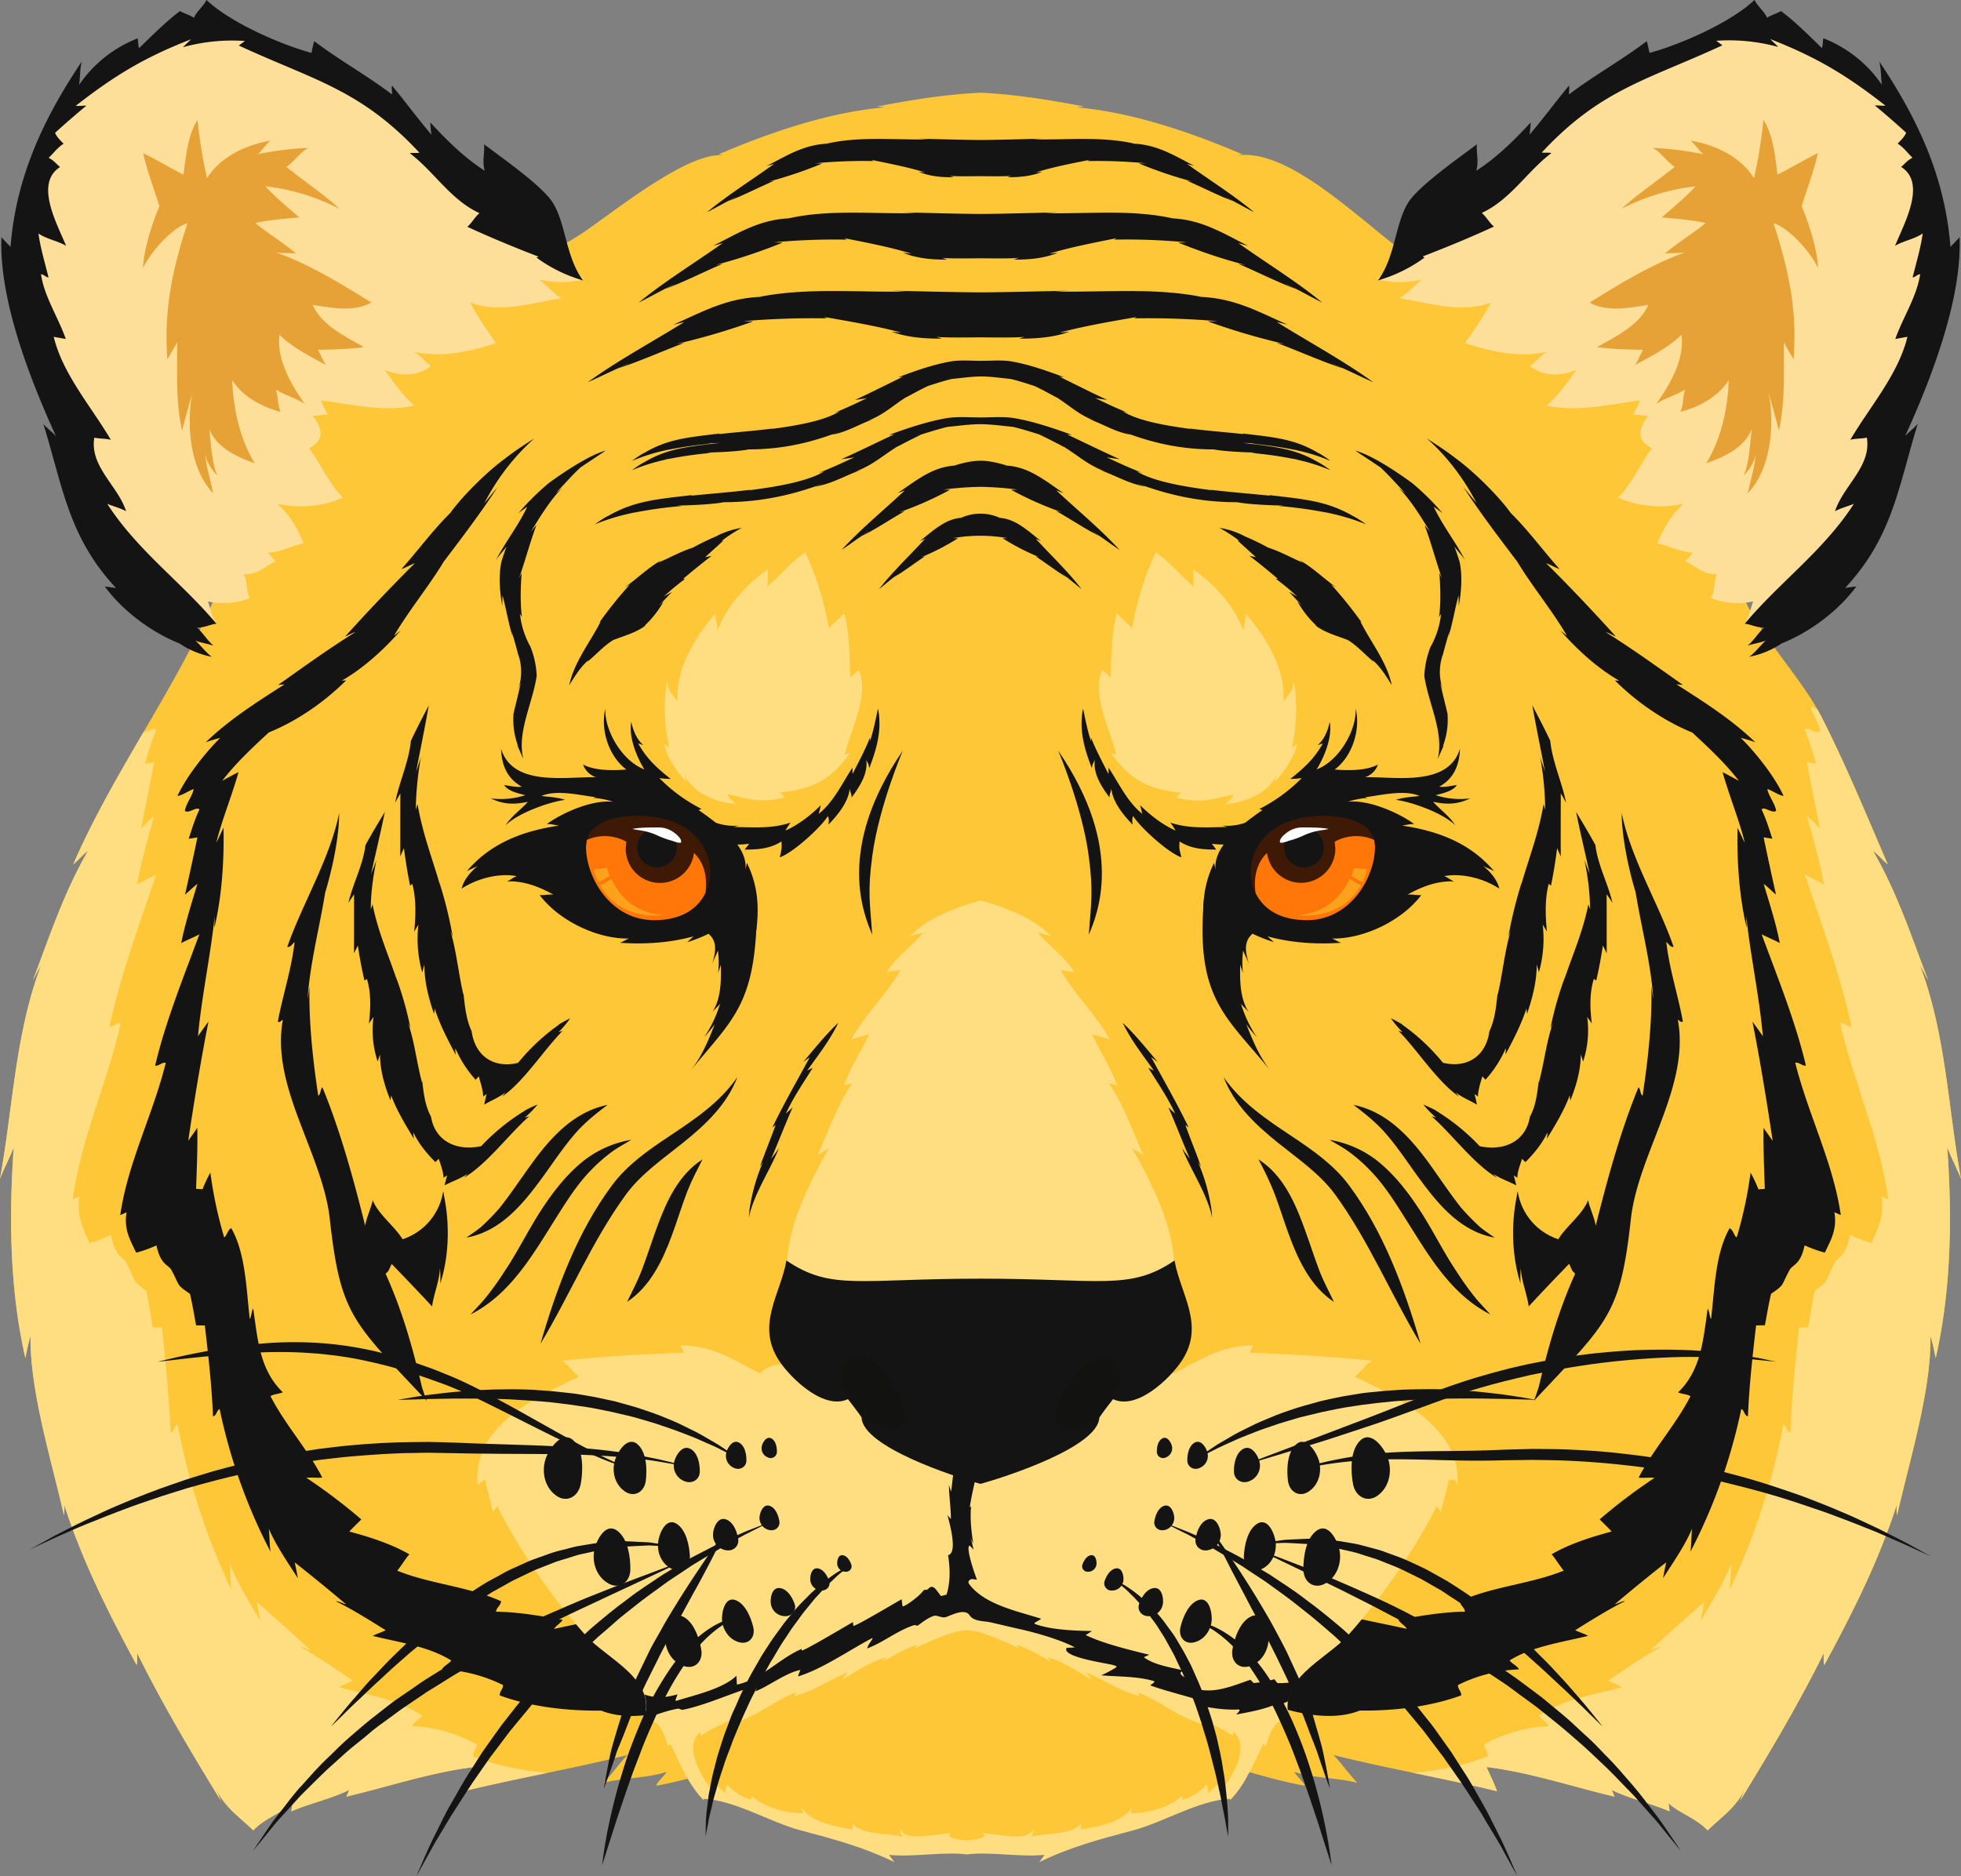 <svg xmlns="http://www.w3.org/2000/svg" width="1080" height="1033.42" viewBox="0 0 1080 1033.42"><rect x="0" y="0" width="1080" height="1033.42" fill="#808080" stroke="none"/><g id="Layer_2" data-name="Layer 2"><g id="Icon_animal07_437996484"><g id="Icon_animal07_437996484-2" data-name="Icon_animal07_437996484"><path d="M1080 649.33c-7.13-38.93-8.27-79.84-22.6-117.58 1.82 2.86 2.9 5.32 4.55 8.29-9.18-24.18-17.31-48.89-30.42-71.39 2.9 2.14 5.35 5.19 8.16 7.44-11.66-27-22.83-54.3-36.16-80.55C992 372.71 967.59 348.68 959.06 326c-7.93-21.25-1.11-47.89-9.84-70.92-8.1-21.42-22.18-40.15-37.58-56.86-34.38-37.29-72.33-26.94-114.46-44-30.62-12.45-81.06-74.69-116.65-68.45L684.2 85c-28.91-12.39-61.29-23.31-91.43-25.87l4.26-.48c-18.71-3.56-37.81-6.7-57-7.58-19.22.88-38.32 4-57 7.58l4.26.48C457.09 61.72 424.71 72.64 395.8 85l3.7.68c-20-3.48-63.92 33.17-80.09 43.59C289 148.87 268.63 149.71 234 158.68c-26.27 6.81-42.31 23.21-61.27 41.83-41.54 40.82-34.54 80.81-53.82 127.08-20.72 49.8-56.52 97.49-78.58 148.5 2.84-2.25 5.28-5.3 8.16-7.44C35.39 491.15 27.23 515.86 18.11 540c1.65-3 2.7-5.43 4.52-8.29C8.3 569.49 7.16 610.4.0 649.33c2.12-5.66 5.48-11.83 7.53-17.46C4.83 670.51 5.37 710.62 14 748.17a112.84 112.84.0 0 1 2.82-12.44c-.46 29.87 11.09 67 18.42 98.91a26.66 26.66.0 0 0 .17-5.77C45.37 860 60 889 75.22 917.09c.43-.77.49-4.78.26-6.63 13.79 27.78 29.77 54.76 45.94 81.1l.8 1.66L118.58 984c4 10.71 13 16.54 20.92 24.23 6.38-6.82 16.21-9.76 21.58-15.05l-.65 4.57c9.84-4.31 21.89-6.85 31.86-11.81l-1.5 3.7c22.77-5.38 46.91-13.48 70.48-16.31-2 4.58-4.21 9-5.77 13.32 29.16-7.16 60.42-12.5 90-19.93-4.54 4.7-9 11.22-13.12 15.3 10.63-2.82 24-2.52 34.67-6-.39 1.45-6 6.36-5.45 7.57 24.53-4.48 49.21-14.11 73.21-19.51-3.84 5.23-7 11.8-10.06 16.41 38.57-1.81 79.14-26.72 115.22-42.86 36.08 16.14 76.67 41 115.23 42.86-3.08-4.61-6.2-11.18-10.07-16.41 24 5.4 48.67 15 73.21 19.51.48-1.21-5.06-6.12-5.46-7.57 10.66 3.51 24.05 3.21 34.71 6-4.12-4.08-8.61-10.6-13.16-15.3 29.62 7.43 60.87 12.77 90 19.93-1.59-4.37-3.76-8.74-5.77-13.32 23.56 2.83 47.7 10.93 70.48 16.31l-1.54-3.7c10 5 22.06 7.5 31.9 11.81l-.62-4.57c5.34 5.29 15.2 8.23 21.55 15.05 7.87-7.69 16.94-13.52 20.92-24.23l-3.64 9.25.8-1.66c16.17-26.34 32.18-53.32 45.94-81.1-.23 1.85-.17 5.86.23 6.63C1020 889 1034.62 860 1044.61 828.87a25.23 25.23.0 0 0 .19 5.77c7.31-31.88 18.85-69 18.4-98.91a112.84 112.84.0 0 1 2.82 12.44c8.64-37.55 9.15-77.66 6.41-116.3C1074.48 637.5 1077.84 643.67 1080 649.33z" fill="#fec737"/><path d="M118.77 342.94c-1.93-3.07-3-8.27-4.29-11.65a40.5 40.5.0 0 0 23.2-1.83c-2.24-3.68-1.44-9.49-3.32-13.14 7.91.08 11.06-4 17.4-7.16-1.17-1.45-3-3.16-4.07-4.73 6.86-.36 12.88-3.68 19.51-5.21-3.1-7.77-8-16.08-14.47-21.7 11.82 2.5 25.07 1.61 36.07-3.46-7.85-8-12.14-18.41-18.62-27.28 8.18-3.61 8-10.54 2.07-17.59l8.25-1a63.11 63.11.0 0 1-3.81-7.63c17.14 2.11 34.46 6.63 51.49 2.84-6.35-5.44-11.34-12.7-16.35-19.71 8.48 3.61 18.22 3.79 25.47-2.08-3.32-2.31-5.54-5.74-9.35-7.78 15.64 3.17 30.17.09 45.23-4.87a211.23 211.23.0 0 1-14.38-22.41c15.69 6.34 34.34.31 50.41-2.32-4.64-2.57-8.25-7.44-12.51-10.26 8.44 1.79 17.17 2.12 25.16-.29-10-6.2-23.32-13.5-31.73-22.38-9.44-10-13.48-25.27-23.18-35.12-15.35-15.58-40.82-24.92-58.9-39.36C175.84 31.13 127.36 4.2 87.2 22.41c-42.54 19.28-66.14 51-71.91 96.31-5.2 40.56 9.81 75.15 23.92 112.64 11.08 29.51 13.33 65.42 36 89.12 5.46 5.71 12.26 10.72 19.67 13.33z" fill="#fedf99"/><path d="M117.95 355.75 117.67 355.68 118.32 356.18 117.95 355.75z" fill="#fec737"/><path d="M295.47 141.89a81 81 0 0 0 25.67 12.57c-10.12-13.32-9.49-34-18.17-44.88-7.36-9.29-26.66-22.76-36.39-30.12.55 3.85-1.21 9.6.4 14.59C255.84 87 245.8 77 237 67.45a57.08 57.08.0 0 0 .62 6.73c-7.5-8.72-14.32-18.16-21.71-27-.51 1.53.25 3.7-.06 4.81-13.68-10.41-29.23-19-42.82-29.35-.54 2.17-1.08 4.24-1.47 6.49-17.15-4.62-45-16.88-57.86-29.18-1.25 3.08-5.74 6.68-6.88 9.85-2-1.37-5.35-2.43-7.74-3.67C91.28 12 83.58 19.76 76.58 26.56c-.59-2-.42-3.89-.76-5.43A69.73 69.73.0 0 0 43.55 46.78c.74-4.51.29-8.45 1.51-12.91C23.79 65.51 8.81 97.68 5.8 136c-1.6-1.71-3.5-3.62-5-5.29-1.45 34.38 15.92 78.62 30 109.51-2.12-2.33-4.85-4.31-6.93-6.73 10.58 33.94 13.68 62.24 40 90.36-2-.25-4.12-.56-6.14-.81 9.35 12.86 25 24.95 41.11 31.38a47.77 47.77.0 0 0 17.8 7.36c-3.22-2.35-6.34-6.54-9-8.9 2.87 1.16 6.88 1.73 10 2.77-3.47-2.79-5.77-7-9.18-10 4.2.19 7.22-1.75 10.72-2.07-19-22.74-43.7-40.44-60.11-66.08 2 1 7.65 2.46 10.38 4.14-4.38-14-20.16-24.61-17.51-40.57 2.81.66 6.34.43 9.09 1.19-10.66-18.22-26.44-36-31.44-56.72 2.16.4 4.55.8 6.65 1.19-4.21-12-11.8-23.2-13.67-35.66 1.42.0 2.82 1.71 4.15 1.76-1.93-8-4.47-16.21-5.54-24.23 4.12 3 10.8 4.12 15.23 6.83C31.41 123.21 18.9 101 33.09 92c-2.42-2-3.13-3.39-6.29-5.08 2.65-2.45 4.84-5.63 8.22-7.76-1.68-1.74-3.75-3.65-4.69-6C36 68 41.68 63.09 47.56 58.22c-1.94-.11-4 .28-5.86.09 21.64-16.91 38-26.72 63.49-36.66-1.45 1.51-3 2.8-4.41 4.35a101.74 101.74.0 0 1 34.11-3.42l-3.38 2.49c41.28 19.12 67 24.13 99.51 59.07-1.71.24-3.61-.09-5.32.27 13.37 10.1 22.43 25.66 38.36 33-2.47 2-4.41 5.74-6.71 7.49 12.7 5.9 26.18 11.44 39.21 16.46z" fill="#151414"/><path d="M172.28 168c10.75 1.52 22.52 4.07 32.22-1.36-16.35-10.18-34-21-52.46-27.61 3.64.56 7.42.21 11 .6-6.79-5.87-15.57-11.09-22.37-16.73 5-1.6 24.2-3.16 24.2-3.16s-15.21-12.68-18.57-17.11A118.31 118.31.0 0 1 186.93 115c-8.88-8.27-19.71-15.31-29.23-23.08 4.18-2.63 7.7-8.29 12.14-10.47a176.53 176.53.0 0 0-27.78 3.46c2.28-2.18 4.43-5.42 6.92-7.46-13.57 2.42-27.25 8.64-35 20.71a274.83 274.83.0 0 1-5.2-32.06c-5.4 8.27-6.39 20.12-7.74 30.1C93.73 92.49 86 87.86 78.84 84.36c2.1 9.64 6 19.76 9 29.31-3.59 7.78-9 24.73-9 33.85C83.92 137 96.29 124.69 103.23 123c-8.36 25.79-13.14 48-11 75.11 1.24-2.85 4.15-6.8 5.31-9.73.17 16.48-.88 33 2.78 48.93 1.57-7.11 4-14.5 5.66-21.35-3.35 17.77-1.61 41.9 11.43 55.76-1.42-7.12-3.89-14.35-4.32-21.85.63 5 3.81 9.16 6.68 12.18-3.1-6.61-3.52-17.39-4.52-25.69 4.1 10.26 15 15.24 25.08 18.83-8.22-13.28-11.94-30.29-12.4-45.78 5.54 8.91 16.32 14.85 26.64 17.44-1.84-4-1.28-8.5-2.65-12.29 5 3.21 11.18 4.64 16 8-7.64-10.77-15.69-24.62-14-38.16 7.36 7.12 16.77 11.93 25.76 16.7-2.17-2.72-2.87-5.59-4.61-8.41 8.36-.19 17.65-.39 25.33-1.5C190.33 185.46 177 179.06 172.28 168z" fill="#e7a237"/><path d="M961.22 342.94c1.93-3.07 3-8.27 4.3-11.65a40.5 40.5.0 0 1-23.2-1.83c2.24-3.68 1.44-9.49 3.32-13.14-7.91.08-11.06-4-17.4-7.16 1.17-1.45 3-3.16 4.07-4.73-6.86-.36-12.88-3.68-19.53-5.21 3.1-7.77 8-16.08 14.47-21.7-11.81 2.5-25 1.61-36.06-3.46 7.82-8 12.15-18.41 18.63-27.28-8.22-3.61-8-10.54-2.07-17.59l-8.25-1a66.14 66.14.0 0 0 3.8-7.63c-17.14 2.11-34.45 6.63-51.45 2.84 6.31-5.44 11.34-12.7 16.32-19.71-8.48 3.61-18.22 3.79-25.48-2.08 3.33-2.31 5.54-5.74 9.36-7.78-15.64 3.17-30.17.09-45.24-4.87a216.43 216.43.0 0 0 14.42-22.41c-15.72 6.34-34.37.31-50.46-2.32 4.66-2.57 8.3-7.44 12.53-10.26-8.44 1.79-17.14 2.12-25.16-.29 10-6.2 23.32-13.5 31.71-22.38 9.46-10 13.49-25.27 23.2-35.12C828.4 80.64 853.87 71.3 872 56.86 904.16 31.13 952.64 4.2 992.8 22.41c42.54 19.28 66.14 51 71.91 96.31 5.2 40.56-9.81 75.15-23.92 112.64-11.08 29.51-13.33 65.42-36 89.12-5.46 5.71-12.26 10.72-19.68 13.33z" fill="#fedf99"/><path d="M962.05 355.75 962.33 355.68 961.7 356.18 962.05 355.75z" fill="#fec737"/><path d="M784.53 141.89a81.26 81.26.0 0 1-25.67 12.57c10.12-13.32 9.49-34 18.13-44.88 7.39-9.29 26.67-22.76 36.42-30.12-.54 3.85 1.22 9.6-.4 14.59C824.16 87 834.2 77 843 67.45a57.08 57.08.0 0 1-.62 6.73c7.5-8.72 14.35-18.16 21.71-27 .51 1.53-.25 3.7.06 4.81 13.68-10.41 29.23-19 42.82-29.35.54 2.17 1 4.24 1.5 6.49 17.12-4.62 45-16.88 57.83-29.18 1.25 3.08 5.74 6.68 6.88 9.85 2.05-1.37 5.38-2.43 7.74-3.67 7.81 5.86 15.52 13.58 22.48 20.38.63-2 .46-3.89.8-5.43a69.61 69.61.0 0 1 32.26 25.65c-.73-4.51-.28-8.45-1.5-12.91 21.27 31.64 36.25 63.81 39.23 102.16 1.63-1.71 3.53-3.62 5-5.29 1.45 34.38-15.9 78.62-29.94 109.51 2.13-2.33 4.86-4.31 6.94-6.73-10.55 33.94-13.68 62.24-40 90.36 2-.25 4.12-.56 6.17-.81-9.38 12.86-25 24.95-41.11 31.38a48.46 48.46.0 0 1-17.8 7.36c3.19-2.35 6.31-6.54 9-8.9-2.88 1.16-6.89 1.73-10 2.77 3.5-2.79 5.77-7 9.18-10-4.21.19-7.22-1.75-10.72-2.07 19-22.74 43.7-40.44 60.11-66.08-1.94 1-7.62 2.46-10.39 4.14 4.42-14 20.14-24.61 17.52-40.57-2.82.66-6.34.43-9.09 1.19 10.69-18.22 26.44-36 31.43-56.72-2.15.4-4.54.8-6.67 1.19 4.24-12 11.82-23.2 13.7-35.66-1.42.0-2.84 1.71-4.15 1.76 1.93-8 4.46-16.21 5.54-24.23-4.12 3-10.77 4.12-15.23 6.83 5-12.28 17.54-34.52 3.35-43.47 2.39-2 3.15-3.39 6.25-5.08-2.61-2.45-4.8-5.63-8.18-7.76 1.68-1.74 3.78-3.65 4.69-6-5.69-5.2-11.35-10.11-17.24-15 1.94-.11 4 .28 5.84.09-21.61-16.91-38-26.72-63.46-36.66 1.48 1.51 3 2.8 4.41 4.35a101.8 101.8.0 0 0-34.12-3.42l3.39 2.49c-41.28 19.12-67 24.13-99.51 59.07 1.7.24 3.61-.09 5.35.27-13.4 10.1-22.5 25.66-38.39 33 2.47 2 4.41 5.74 6.74 7.49-12.73 5.9-26.21 11.44-39.23 16.46z" fill="#151414"/><path d="M907.72 168c-10.75 1.52-22.52 4.07-32.21-1.36 16.31-10.18 34-21 52.44-27.61-3.63.56-7.41.21-11 .6 6.8-5.87 15.58-11.09 22.38-16.73-5-1.6-24.2-3.16-24.2-3.16s15.21-12.68 18.57-17.11A118.25 118.25.0 0 0 893.07 115c8.9-8.27 19.68-15.31 29.23-23.08-4.16-2.63-7.7-8.29-12.14-10.47a176.23 176.23.0 0 1 27.78 3.46c-2.28-2.18-4.44-5.42-6.89-7.46C944.59 79.82 958.23 86 966 98.11a268.65 268.65.0 0 0 5.21-32.06c5.4 8.27 6.39 20.12 7.74 30.1 7.32-3.66 15.12-8.29 22.22-11.79-2.13 9.64-6 19.76-8.95 29.31 3.55 7.78 9 24.73 8.95 33.85C996.08 137 983.71 124.69 976.77 123c8.36 25.79 13.17 48 11 75.11-1.28-2.85-4.15-6.8-5.31-9.73-.17 16.48.85 33-2.79 48.93-1.56-7.11-4-14.5-5.66-21.35 3.35 17.77 1.62 41.9-11.42 55.76 1.42-7.12 3.89-14.35 4.31-21.85-.62 5-3.8 9.16-6.67 12.18 3.12-6.61 3.52-17.39 4.52-25.69-4.1 10.26-15 15.24-25.08 18.83 8.22-13.28 11.94-30.29 12.39-45.78-5.57 8.91-16.31 14.85-26.63 17.44 1.84-4 1.28-8.5 2.64-12.29-5 3.21-11.17 4.64-16 8 7.71-10.77 15.75-24.62 14-38.16-7.39 7.12-16.8 11.93-25.76 16.7 2.14-2.72 2.84-5.59 4.58-8.41-8.38-.19-17.65-.39-25.33-1.5C889.67 185.46 903 179.06 907.72 168z" fill="#e7a237"/><path d="M442.51 584.8l-.4.33 3.87-2.8c-6.85 12.75-14.3 25.58-20.59 38.71l1.8-1.41c-2.73 7.55-5.91 15.31-8.67 23l1.7-2.59a103.23 103.23.0 0 0-7.39 26l-.45 4.83C415.19 657.37 424 645 429 632.41c-1.28 2.06-3.18 4.34-4.35 6 4-9.24 7.76-19.1 11.89-28.4l-3.73 3.39c4-8.79 9.69-17 14.81-25.25l-3.09 1.56c6.08-8.48 12.65-16.88 17.17-26.36C454.71 569.91 448.68 577.55 442.51 584.8z" fill="#151414"/><path d="M667.65 670.88l-.48-4.83a103.66 103.66.0 0 0-7.4-26l1.68 2.59c-2.7-7.66-5.91-15.42-8.64-23l1.82 1.41c-6.28-13.13-13.76-26-20.61-38.71l3.87 2.8-.4-.33c-6.17-7.25-12.23-14.89-19.17-21.44 4.52 9.48 11.09 17.88 17.17 26.36l-3.09-1.56c5.12 8.26 10.8 16.46 14.81 25.25l-3.7-3.39c4.07 9.3 7.82 19.16 11.86 28.4-1.17-1.67-3.08-3.95-4.35-6C656 645 664.8 657.37 667.65 670.88z" fill="#151414"/><path d="M305.16 897.24c.95-1.72 3.7-3.21 4.7-5-12-2.16-24.37-4.32-36.71-4.48.35-2.43 2.59-3.34 2.82-5.76-18.29-8.25-38.84-9.39-57.2-16.84 2.24-2.64 4.38-6.43 6.67-9-10.11-5.86-22.25-9.65-33.06-12.55 2.1-2.31 4.61-4.61 6.6-6.69A312.42 312.42.0 0 0 168.73 814c2.9-.29 5.88.15 8.76-.12-7.8-15.24-20.5-29.17-28.49-44.79 1.05-1.1 5.37-1.38 6.76-2.19-12.84-12.37-13.81-29.2-16.31-46.13-1 1.44-1 4.62-1.88 5.78-1.93-16.37-2.27-36.21-10.23-50.11-2.14 1.28-2.4 4.22-3.87 5.15a230.84 230.84.0 0 1-7.62-35.72 78.55 78.55.0 0 0-4.32 9.2l-3.53-.25c.37-10.9.89-22.55.66-33.57-1.4 2.12-3.41 4.82-5 7.17 2.84-19.24 7-44.71 11.15-65.66-1.74 2.26-4.1 5.63-5.78 8 2-21.38 6.66-43.21 9.07-64.69v-1.61c.32 2.1-.14 4.39.0 6.51 4.12-17.37 5.37-36.91 5-55-1.22 2.28-2.61 5.57-3.94 8.23 2.35-10.6 8.86-26.75 12.21-38.91-2.47 1.26-6.64 3.43-9 4.84 7.24-9.57 16.82-18.49 25.67-26.68 15.75-6.39 30.7-16.87 42.61-28.67l-2.42.13c12-6.86 23.57-17.45 32.39-27.62L217 350.19c8.34-14.22 18.91-26.8 27.41-40.87 10.12-13.29 20.47-27 29.48-40.77-2.47 2.78-4.68 5.74-7.1 8.58a123.52 123.52.0 0 1 27.46-35.64c-5.29 3.39-10.78 6.93-16.07 11.06-11.39 8.37-24.67 22.16-30.13 29.94-9.73 9.57-17.86 20.8-27 31 2.56-.89 4.92-2.34 7.47-3.29-12.73 12.58-27.28 28-38.46 40.44 2-.76 3.67-2 5.66-2.44-14.5 9-28.57 19.2-42.56 29.08l3.58-.34c-15.21 9.74-30.31 19.29-43.44 31.92a81 81 0 0 1 8-2.4c-7 6.8-18.54 20.85-23.57 32 3.28-.61 6-2.82 8.93-3.84-.6 3.84-4.15 7.73-4.83 12 2 1.81 6.56-2.64 8-.71-2.62 5.49-4.1 10.7-5.92 16.11l4.8-.75c-2.1 10.17-4.54 21.41-6.82 31.54 1.62-1.33 4.58-4.28 6.8-5.93-3 10.15-6.85 22-8.88 32.61 2.59-1.48 7.37-3.37 10-4.86-8.65 23.41-18.74 48.3-24.37 72.32 1.87.46 3.61-1.93 5.85-1.53-7 28.41-21 55.22-25.07 83.9l3.5-1.56C68.12 677.15 71.59 682.82 75 690a70.1 70.1.0 0 0 11.17-4c2.25 10.68 6.26 10.42 8.1 13.33 5.09 9.23 2.47 8 10.35 13.34 1.37 5.78 2.27 11.58 3.39 17.37l4.8.06c1.91 16.33 3.84 33.39 4.49 50.06 2.1-.37 2-3.47 3.67-4A304.82 304.82.0 0 0 149 854.75c-.65-4.11-.48-8.52-.94-12.68 4.07 9.61 10.8 19.06 15.95 27.24-.28-2.15-1.1-5.8-1.68-8.69 9.67 7.59 19.28 15.49 28.29 23.09-1.57-.35-4.29-1.87-5.69-1.73 8.73 4.22 19.11 10.78 27.49 16-2.27 1.2-5.08 1.91-7.07 3.12 14.67 3.66 30.73 5.73 43.18 13.54-1.33 1.89-3.95 2.75-5.15 4.92A83.11 83.11.0 0 1 277 928.16c.23 2.14-2 3.58-1.76 5.73 17.42 6.36 37.24 8.54 55.86 8.36 19.36 7.67 45-1.19 65.08-9.16L343.83 889C331.24 891.85 317.88 894.45 305.16 897.24zM274 256l1.39-1.12L274 256C272.22 257.45 273.75 256.14 274 256z" fill="#151414"/><path d="M1013.79 669.29c-4.07-28.68-18-55.49-25.08-83.9 2.22-.4 4 2 5.86 1.53-5.63-24-15.72-48.91-24.37-72.32 2.68 1.49 7.42 3.38 10 4.86-2-10.63-5.87-22.46-8.88-32.61 2.22 1.65 5.18 4.6 6.79 5.93-2.27-10.13-4.71-21.37-6.81-31.54l4.8.75c-1.82-5.41-3.3-10.62-5.92-16.11 1.43-1.93 6 2.52 8 .71-.68-4.27-4.23-8.16-4.83-12 2.93 1 5.65 3.23 8.93 3.84-5-11.16-16.58-25.21-23.6-32a79.21 79.21.0 0 1 8 2.4c-13.11-12.63-28.23-22.18-43.44-31.92l3.58.34c-14-9.88-28-20-42.56-29.08 2 .49 3.69 1.68 5.66 2.44-11.18-12.43-25.73-27.86-38.47-40.44 2.56.95 4.92 2.4 7.48 3.29-9.12-10.16-17.25-21.39-27-31-5.46-7.78-18.74-21.57-30.11-29.94-5.31-4.13-10.8-7.67-16.09-11.06 11.14 9.71 20.69 22.55 27.46 35.64-2.42-2.84-4.63-5.8-7.1-8.58 9 13.79 19.33 27.48 29.47 40.77 8.51 14.07 19.08 26.65 27.42 40.87l-3.56-2.83c8.78 10.17 20.36 20.76 32.38 27.62l-2.41-.13c11.91 11.8 26.86 22.28 42.61 28.67 8.84 8.19 18.43 17.11 25.7 26.68-2.38-1.41-6.53-3.58-9-4.84 3.36 12.16 9.84 28.31 12.19 38.91-1.33-2.66-2.72-5.95-3.95-8.23-.4 18.08.86 37.62 5 55 0-2.12-.37-4.41-.05-6.51v1.61c2.39 21.48 7.11 43.31 9 64.69-1.64-2.4-4-5.77-5.74-8 4.18 21 8.3 46.42 11.14 65.66-1.56-2.35-3.61-5.05-5-7.17-.23 11 .29 22.67.66 33.57l-3.53.25a71.22 71.22.0 0 0-4.32-9.2 225.25 225.25.0 0 1-7.65 35.72c-1.48-.93-1.71-3.87-3.84-5.15-8 13.9-8.3 33.74-10.26 50.11-.85-1.16-.88-4.34-1.85-5.78-2.5 16.93-3.47 33.76-16.31 46.13 1.38.81 5.71 1.09 6.79 2.19-8 15.62-20.72 29.55-28.52 44.79 2.87.27 5.89-.17 8.76.12A307.6 307.6.0 0 0 881 836.9c2 2.08 4.49 4.38 6.6 6.69-10.81 2.9-23 6.69-33.07 12.55 2.3 2.6 4.44 6.39 6.68 9-18.36 7.45-38.92 8.59-57.2 16.84.22 2.42 2.5 3.33 2.82 5.76-12.34.16-24.74 2.32-36.71 4.48 1 1.78 3.75 3.27 4.69 5-12.7-2.79-26.07-5.39-38.63-8.27l-52.35 44.12c20.08 8 45.69 16.83 65 9.16 18.66.18 38.47-2 55.9-8.36.22-2.15-2-3.59-1.76-5.73a83.16 83.16.0 0 1 33.63-8.62c-1.22-2.17-3.84-3-5.18-4.92 12.46-7.81 28.52-9.88 43.19-13.54-2-1.21-4.8-1.92-7.08-3.12 8.39-5.2 18.77-11.76 27.49-16-1.39-.14-4.15 1.38-5.71 1.73 9-7.6 18.65-15.5 28.32-23.09-.58 2.89-1.4 6.54-1.68 8.69 5.15-8.18 11.88-17.63 15.94-27.24-.47 4.16-.28 8.57-.9 12.68a305.13 305.13.0 0 0 28-78.58c1.71.49 1.57 3.59 3.67 4 .68-16.67 2.58-33.73 4.49-50.06L972 730c1.12-5.79 2-11.59 3.42-17.37 7.84-5.37 5.23-4.11 10.32-13.34 1.84-2.91 5.85-2.65 8.13-13.33a69.75 69.75.0 0 0 11.14 4c3.41-7.16 6.85-12.83 5.26-22.25zM806.05 256l-1.43-1.15L806 256C806.25 256.14 807.78 257.45 806.05 256z" fill="#151414"/><path d="M255.5 986.62c1.59-4.39 3.75-8.74 5.77-13.32-23.57 2.83-47.71 10.92-70.48 16.31l1.54-3.7c-10 5-22.06 7.5-31.87 11.83l.62-4.59c-5.37 5.3-15.2 8.22-21.58 15.05-7.81-7.64-16.8-13.42-20.83-24 .56 1.57 3.35 9 3.52 9l-.77-1.66c-16.14-26.32-32.19-53.3-45.94-81.07.23 1.84.14 5.85-.26 6.62C60 889 45.37 860 35.37 828.87a27.58 27.58.0 0 1-.15 5.77c-7.33-31.88-18.88-69-18.39-98.91A113.63 113.63.0 0 0 14 748.17c-8.61-37.52-9.15-77.66-6.39-116.3C5.51 637.5 2.15 643.67.0 649.33c7.13-39 8.27-79.84 22.63-117.59-1.82 2.87-2.87 5.33-4.52 8.3 9.12-24.17 17.28-48.89 30.36-71.4-2.85 2.12-5.32 5.2-8.1 7.45 10.68-24.82 24.7-48.84 38.61-72.74 2.38-.05 5.82-3.17 7.08-1.36-2.79 6.41-4.33 12.42-6.26 18.67l5.07-.87c-2.23 11.79-4.82 24.8-7.2 36.57 1.68-1.53 4.83-5 7.16-6.87-3.18 11.75-7.22 25.46-9.35 37.77 2.73-1.72 7.76-3.91 10.58-5.63-9.13 27.11-19.82 56-25.76 83.79 2 .51 3.86-2.25 6.22-1.78-7.42 32.83-22.14 63.9-26.44 97.05L43.75 659c-1.68 10.92 1.94 17.49 5.52 25.79a70.86 70.86.0 0 0 11.79-4.65c2.4 12.38 6.63 12.07 8.56 15.46 5.38 10.68 2.65 9.23 10.92 15.44 1.48 6.69 2.39 13.41 3.58 20.1l5.06.08c2 18.91 4 38.69 4.73 58 2.24-.44 2.07-4 3.89-4.62a376 376 0 0 0 29.59 91.05c-.65-4.73-.48-9.83-1-14.67 4.26 11.13 11.4 22.06 16.8 31.54-.28-2.49-1.17-6.71-1.77-10.08 10.21 8.82 20.36 18 29.86 26.76-1.63-.4-4.52-2.15-6-2 9.21 4.89 20.19 12.51 29 18.55-2.41 1.38-5.36 2.17-7.44 3.6 15.43 4.26 32.38 6.62 45.55 15.7-1.4 2.18-4.16 3.17-5.47 5.7a81.87 81.87.0 0 1 35.52 10c.19 2.48-2.11 4.15-1.88 6.64 12.88 5.18 27 7.94 41.11 9.09C286.12 979.74 270.54 982.93 255.5 986.62z" fill="#fede81"/><path d="M1072.41 631.87c2.76 38.64 2.25 78.78-6.39 116.3a107 107 0 0 0-2.85-12.44c.48 29.87-11.06 67-18.39 98.91a24 24 0 0 1-.15-5.77c-10 31.08-24.64 60.11-39.85 88.22-.4-.77-.49-4.78-.26-6.62-13.76 27.77-29.8 54.75-45.94 81.07.88-2.28 2.35-6.2 2.75-7.32-4 10.56-13 16.34-20.83 24-6.38-6.83-16.21-9.75-21.59-15.05l.66 4.59c-9.84-4.33-21.89-6.87-31.9-11.83l1.54 3.7c-22.78-5.39-46.92-13.48-70.48-16.31 2 4.58 4.18 8.93 5.74 13.32-15-3.69-30.59-6.88-46.2-10.15 14.07-1.15 28.23-3.91 41.14-9.09.2-2.49-2.1-4.16-1.88-6.64a81.62 81.62.0 0 1 35.48-10c-1.27-2.53-4.06-3.52-5.45-5.7 13.16-9.08 30.13-11.44 45.57-15.7-2.11-1.43-5.06-2.22-7.45-3.6 8.84-6 19.79-13.66 29-18.55-1.45-.13-4.37 1.62-6 2 9.53-8.8 19.67-17.94 29.88-26.76-.59 3.37-1.48 7.59-1.76 10.08 5.43-9.48 12.54-20.41 16.8-31.54-.48 4.84-.31 9.94-1 14.67a376.87 376.87.0 0 0 29.59-91.05c1.82.59 1.65 4.18 3.9 4.62.67-19.33 2.7-39.11 4.72-58l5.06-.08c1.19-6.69 2.12-13.41 3.58-20.1 8.3-6.21 5.54-4.76 10.91-15.44 1.94-3.39 6.2-3.08 8.57-15.46a70.88 70.88.0 0 0 11.76 4.65c3.59-8.3 7.23-14.87 5.55-25.79l3.66 1.67c-4.29-33.15-19-64.22-26.44-97.05 2.37-.47 4.21 2.29 6.2 1.78-5.91-27.84-16.6-56.68-25.7-83.79 2.79 1.72 7.79 3.91 10.55 5.63-2.14-12.31-6.17-26-9.36-37.77 2.34 1.91 5.49 5.34 7.17 6.87-2.39-11.77-5-24.78-7.19-36.57l5.05.87c-1.93-6.25-3.46-12.26-6.22-18.67 1.48-2.21 6.29 2.92 8.41.84-.7-5-4.46-9.45-5.08-13.92l3.64 1.88c.88 1.61 1.76 3.17 2.56 4.75 13.3 26.25 24.48 53.56 36.13 80.55-2.78-2.25-5.23-5.33-8.11-7.45 13.09 22.51 21.22 47.23 30.37 71.4-1.62-3-2.7-5.43-4.52-8.3 14.36 37.75 15.47 78.64 22.63 117.59C1077.84 643.67 1074.48 637.5 1072.41 631.87z" fill="#fede81"/><path d="M244.3 656.76v.17l.14 1-.2-1v-.24l-.2-.33a33 33 0 0 1-22.34 26.24c-4.3-7.16-13.51-13.78-16.44-21.56-.63 3.81-3.58 9.9-4.15 14.16C194.85 649.94 187.49 623 177.6 599c-1.17.41-.91 4-2.33 4.52-2.85-19-5.09-38.8-4.86-58.28v-1.68c-.37 2.19-.54 4.34-1 6.51 1.37-19.73 6.54-39 9.69-58.42 4.24-14.06 7.71-31.18 7.68-43.73-5.12 25.25-20 49.22-28.57 73.64 1.93.55 3.58-2.75 4-2.57-1.56 14.59-6.63 29.72-9.16 43.59.6 1.35 2.59-1.15 2.73-.77-6.82 36.81 21.86 73.42 25.87 109.74 5.86 53.18 12.74 56.71 53.43 100.11-1.06-2.42-1.8-5-2.7-7.62-5-21.44-10.72-41.86-20-62.41 2-2.07 1.16-.77 3.32-5.43 7.08 7.31 15.45 16.07 22.27 23.43.87-6.73 4.17-14.46 4.32-21.15a53.94 53.94.0 0 1 .16 8.61c4.93-15.29 5.29-32.91 2.05-48.61z" fill="#151414"/><path d="M917.72 518.94c.46-.18 2.1 3.12 4 2.57-8.53-24.42-23.45-48.39-28.57-73.64.0 12.55 3.44 29.67 7.67 43.73 3.16 19.4 8.36 38.69 9.7 58.42-.43-2.17-.6-4.32-1-6.51v1.68c.26 19.48-2 39.24-4.86 58.28-1.4-.48-1.14-4.11-2.3-4.52-9.89 24.07-17.25 51-23.54 76.25-.57-4.26-3.53-10.35-4.18-14.16-2.9 7.78-12.11 14.4-16.41 21.56a33.06 33.06.0 0 1-22.34-26.24l-.17.33v.24l-.2 1 .14-1v-.17l-.23 1.67c-3.24 15.7-2.87 33.32 2 48.61a55.15 55.15.0 0 1 .17-8.61c.15 6.69 3.41 14.42 4.32 21.15 6.83-7.36 15.16-16.12 22.27-23.43 2.18 4.66 1.3 3.36 3.32 5.43-9.3 20.55-15 41-20.07 62.41-.88 2.61-1.65 5.2-2.68 7.62 40.69-43.4 47.57-46.93 53.42-100.11 4.05-36.32 32.7-72.93 25.88-109.74.14-.38 2.13 2.12 2.73.77C924.32 548.66 919.28 533.53 917.72 518.94z" fill="#151414"/><path d="M296.07 608.4c-2.22.87-5.71 2.56-7.34 3.43l1-.45a115.93 115.93.0 0 0-24.73 19.94c-13.78 2.93-25.45-2.91-27.63-16.25-3.3-6.06-4.07-12.94-4.83-19.76l-.07 1.08c-3-10.87-4.06-22.31-7.78-33l1.36 2.91a183.83 183.83.0 0 0-7.93-28l.49 1.66c-4.9-14.56-10.3-26.33-13.46-41.89l-.93 2.89c-.06-9.19 1.36-18.52 3.12-27.38-.82 2.66-2.07 5.29-3 8 2.42-11.16 5.29-22.83 7.59-34.34-3.61 6.08-7.36 12.17-10.66 18.3-1.31 10.93-6.94 21.15-9.41 31.85 1-1.63 2.1-3.21 3.15-4.78-.05 10.82.0 21.65-.05 32.5.65-1.42 1.45-2.89 2.1-4.29 1 6.36 2.13 12.93 3.7 19.29l1.27-.93c2.48 7.78 2.09 16.56 1.14 24.58l2.54-3.61A54.78 54.78.0 0 0 208 584.72l1.28-4c0 8.76 2.5 17.31 5.77 25.43l.37-2.77c3.1 8.35 7.93 16.27 12.49 23.77.0-1.26-.41-1.85-.18-3.24 2.9 6.1 7.31 11.45 12.06 16.19l1.82-1.8c1.1 3.19 2.52 7 2.67 10.41l2-1.3c-.53 1.7-1 3.78-1.44 5.5 4.06-2.14 8.81-3.69 12.74-6.38l-2 2.16c12.94-7.78 24.4-23.68 35.91-33.83l-2.47.73A56.14 56.14.0 0 0 296.07 608.4z" fill="#151414"/><path d="M888.07 497.37c-2.47-10.7-8.13-20.92-9.41-31.85-3.3-6.13-7-12.22-10.63-18.3 2.27 11.51 5.14 23.18 7.53 34.34-.88-2.69-2.13-5.32-3-8A137.5 137.5.0 0 1 875.73 501l-.94-2.89c-3.15 15.56-8.53 27.33-13.45 41.89l.49-1.66a188.58 188.58.0 0 0-7.94 28l1.37-2.91c-3.72 10.74-4.84 22.18-7.79 33l-.06-1.08c-.76 6.82-1.53 13.7-4.83 19.76-2.18 13.34-13.85 19.18-27.64 16.25a115.62 115.62.0 0 0-24.72-19.94l1 .45c-1.63-.87-5.12-2.56-7.31-3.43a53.31 53.31.0 0 0 7 7.17l-2.47-.73c11.51 10.15 23 26 35.9 33.83l-2-2.16c3.93 2.69 8.67 4.24 12.74 6.38-.42-1.72-.91-3.8-1.44-5.5l2 1.3c.08-3.39 1.57-7.22 2.64-10.41l1.82 1.8c4.75-4.74 9.16-10.09 12.06-16.19.22 1.39-.15 2-.17 3.24 4.58-7.5 9.41-15.42 12.48-23.77l.37 2.77c3.27-8.12 5.74-16.67 5.77-25.43l1.27 4a55.07 55.07.0 0 0 2.25-24.59l2.54 3.61c-1-8-1.34-16.8 1.13-24.58l1.28.93c1.56-6.36 2.7-12.93 3.7-19.29.65 1.4 1.45 2.87 2.1 4.29-.05-10.85.0-21.68-.05-32.5C886 494.16 887.08 495.74 888.07 497.37z" fill="#151414"/><path d="M276.59 604c12-8.32 22.6-25.32 33.27-36.19l-2.28.77a57 57 0 0 0 6.45-7.66 76.12 76.12.0 0 0-6.76 3.68l1-.48a112.82 112.82.0 0 0-22.94 21.32c-12.73 3.13-23.56-3.1-25.58-17.39-3-6.47-3.76-13.83-4.5-21.13v1.15c-2.73-11.63-3.78-23.84-7.2-35.34l1.26 3.1a224 224 0 0 0-7.37-29.88l.45 1.78c-4.52-15.59-9.55-28.18-12.44-44.82L229 446a171.76 171.76.0 0 1 2.9-29.3c-.77 2.86-1.9 5.66-2.76 8.55 2.25-11.95 4.89-24.44 7-36.74-3.33 6.5-6.79 13-9.84 19.57-1.19 11.68-6.43 22.64-8.69 34.08.9-1.74 1.93-3.44 2.89-5.13-.05 11.59.0 23.17-.05 34.76.59-1.49 1.36-3.07 2-4.58.93 6.81 2 13.85 3.41 20.64l1.2-1c2.26 8.34 1.89 17.73 1.07 26.28l2.31-3.84a67.42 67.42.0 0 0 2.1 26.32l1.16-4.33c0 9.39 2.33 18.54 5.38 27.23l.31-3c2.87 9 7.33 17.41 11.57 25.43.0-1.35-.37-2-.14-3.45a63.77 63.77.0 0 0 11.14 17.29l1.68-1.9c1 3.4 2.36 7.49 2.47 11.12L268 602.6c-.48 1.81-.93 4-1.33 5.87 3.78-2.29 8.16-3.94 11.79-6.82z" fill="#151414"/><path d="M824.79 546.87c-.74 7.3-1.46 14.66-4.5 21.13-2 14.29-12.82 20.52-25.62 17.39a111.33 111.33.0 0 0-22.9-21.32l1 .48c-1.5-.93-4.75-2.74-6.78-3.68a54.88 54.88.0 0 0 6.45 7.66l-2.28-.77c10.69 10.87 21.29 27.87 33.27 36.19l-1.82-2.3c3.63 2.88 8 4.53 11.79 6.82-.37-1.83-.85-4.06-1.33-5.87l1.87 1.37c.11-3.63 1.46-7.72 2.48-11.12l1.68 1.9a64.58 64.58.0 0 0 11.17-17.29c.23 1.46-.15 2.1-.17 3.45 4.24-8 8.69-16.47 11.57-25.43l.31 3c3-8.69 5.34-17.84 5.38-27.23l1.16 4.33a67.42 67.42.0 0 0 2.1-26.32l2.33 3.84c-.85-8.55-1.21-17.94 1-26.28l1.23 1c1.44-6.79 2.49-13.83 3.4-20.64.63 1.51 1.34 3.09 2 4.58-.09-11.59.0-23.17.0-34.76 1 1.69 2 3.39 2.92 5.13-2.29-11.44-7.53-22.4-8.72-34.08-3.05-6.54-6.52-13.07-9.87-19.57 2.14 12.3 4.78 24.79 7 36.74-.82-2.89-2-5.69-2.73-8.55A170.76 170.76.0 0 1 851 446l-.86-3.09c-2.92 16.64-7.93 29.23-12.48 44.82l.46-1.78a223.94 223.94.0 0 0-7.36 29.88l1.25-3.1c-3.42 11.5-4.44 23.71-7.2 35.34z" fill="#151414"/><path d="M285.52 282.65c1.56-1.24 3.42-2.43 4.89-3.59-4.72 10.16-12.08 19.45-17.31 29.49 1.68-2.58 4.06-5 5.88-7.47-1 2.72-2.08 5.75-2.92 8.69-1.51 7.9-.83 16.14.56 24 0-2 .06-4 .12-5.9 2 7.39 3.26 15.36 5.57 22.76l-.54-2.88c1.37 4.35 2.58 8.84 3.72 13.2v-.25a29.23 29.23.0 0 1-.18 19.17l1.51-3.8c-1.17 5.59-3.1 13-4.26 18.1l.25-.86a41.39 41.39.0 0 0 2.59 17.81l-.6-.83c.2.52 2.59 5.89 3.44 7.76-3.72-14.55 5.17-30.77 7.34-45.78a48.37 48.37.0 0 0-3.36-15.81l.09.07a46.86 46.86.0 0 1-5.94-18.43l1.08 1.75c-1-7.88-.74-16.47-.14-24.33l-1.45 3c3.38-9.69 6-19.66 9.58-29.28-1.12 1.24-2.17 2.53-3.22 3.91 5.06-8.29 11-18.05 17.43-24.38L306 271.73c4.43-4.62 9-9.91 13.75-14.3l13.85-9.23c-8.22 2.19-21.64 10.74-31.51 18A141 141 0 0 0 285.52 282.65z" fill="#151414"/><path d="M801 301.08c1.82 2.48 4.21 4.89 5.89 7.47-5.2-10-12.6-19.33-17.31-29.49 1.47 1.16 3.33 2.35 4.89 3.59a138.31 138.31.0 0 0-16.58-16.43c-9.86-7.28-23.25-15.83-31.47-18l13.85 9.23c4.74 4.39 9.32 9.68 13.75 14.3l-3.66-2.91c6.43 6.33 12.37 16.09 17.43 24.38-1-1.38-2.1-2.67-3.19-3.91 3.56 9.62 6.17 19.59 9.55 29.28l-1.42-3c.57 7.86.88 16.45-.17 24.33l1.08-1.75a47 47 0 0 1-5.94 18.43l.06-.07a49.12 49.12.0 0 0-3.33 15.81c2.17 15 11.06 31.23 7.34 45.78.85-1.87 3.24-7.24 3.47-7.76l-.65.83a40.67 40.67.0 0 0 2.61-17.81l.25.86c-1.16-5.15-3.09-12.51-4.26-18.1l1.5 3.8a29 29 0 0 1-.14-19.17v.25c1.12-4.36 2.36-8.85 3.7-13.2l-.54 2.88c2.33-7.4 3.55-15.37 5.57-22.76.08 1.89.12 3.93.12 5.9 1.39-7.88 2.07-16.12.56-24C803.09 306.83 802 303.8 801 301.08z" fill="#151414"/><path d="M480.35 514.86c-1.13-17.05-2.69-23.09.06-43.44 3.64-27.24 16.77-57.87 16.77-57.87C459.8 468.07 476.08 504.36 480.35 514.86z" fill="#151414"/><path d="M582.82 413.55s13.13 30.63 16.77 57.87c2.73 20.35 1.19 26.39.09 43.44C603.91 504.36 620.17 468.07 582.82 413.55z" fill="#151414"/><path d="M472.91 369c-1.31 1.29-3.19 2.89-4.61 4.1-.6-11.78-.14-24.25-3.47-35.48-2.05 3.19-6.25 5.48-8.25 8.52-2.66-14.33-6.79-28.79-13.13-41.92-7.84 5.26-13.7 12.95-20.9 18.89.65-3-.05-6.43.41-9.51-12 8.11-22.92 20.46-28 34.18.6-3.75-1.4-6.25-.85-10-11.32 13-22.15 30.87-21 48.76-.93-2.88-5.4-4.6-5.59-11.62-2.31 11.95-1.6 25 1 36.82l-2.9-2.09c2 8 6.74 14.91 12.34 20.89l-1.2-4.82c3.1 10.34 17.52 16.47 28.18 17-2.5-2.85-2.58-1.73-4.26-5.25 11.14 2.62 19 5.25 31.58 1.65-2.13-1.44-.91-1.15-2.67-2.57 14.33-1.75 26.19-4.23 38.55-21.74-1.48.14-1.9 1.11-2.79.43C468.67 401.63 479 382.13 472.91 369z" fill="#fede81"/><path d="M714.42 409.71l-2.9 2.09c2.55-11.81 3.27-24.87 1-36.82-.19 7-4.66 8.74-5.59 11.62 1.22-17.89-9.64-35.79-21-48.76.51 3.7-1.42 6.2-.82 10-5.15-13.72-16-26.07-28.07-34.18.46 3.08-.25 6.55.4 9.51-7.19-5.94-13.05-13.63-20.9-18.89-6.33 13.13-10.46 27.59-13.12 41.92-2-3-6.21-5.33-8.25-8.52-3.33 11.23-2.88 23.7-3.47 35.48-1.42-1.21-3.3-2.81-4.61-4.1-6.17 13.12 4.24 32.62 7.6 46.28-.89.68-1.31-.29-2.79-.43 12.36 17.51 24.25 20 38.55 21.74-1.77 1.42-.54 1.13-2.68 2.57 12.55 3.6 20.45 1 31.59-1.65-1.68 3.52-1.76 2.4-4.26 5.25 10.66-.52 25.08-6.65 28.18-17l-1.23 4.82C707.68 424.62 712.43 417.75 714.42 409.71z" fill="#fede81"/><path d="M298.66 648.66c6-8.23 11.6-16.8 18.31-24.49 5.31-6.06 11.25-10.72 17.63-15.57-18.26 3.73-30.89 17.46-41.43 31.92-6.06 8.28-11.66 16.85-18.06 24.9A128.84 128.84.0 0 1 265 675.79c-2.59 2.15-5.38 3.93-8.11 5.92C275.71 678.26 287.91 663.37 298.66 648.66z" fill="#151414"/><path d="M324.61 645.48a91.09 91.09.0 0 1 12.6-11.2c3.33-2.42 6.94-4.27 10.46-6.45a58.11 58.11.0 0 0-26.81 12c-9.55 7.85-16.89 17.5-23.54 27.86C290.55 678.3 285 689.67 278 700.11a169 169 0 0 1-10.61 14.8c-2.59 3.19-5.48 6.06-8.21 9.12 20.75-10.54 32.8-30.42 44.75-49.5C310.28 664.51 316.43 654.1 324.61 645.48z" fill="#151414"/><path d="M368.48 625.93c-11.4 7.56-23.09 15.75-31.33 26.85-19.16 25.74-30.62 56.82-39.49 87.41 16.3-27.06 28.26-56.36 46.94-82.05 8.3-11.43 20.41-19.72 31.28-28.46 12.7-10.19 24.3-21 30.27-36.47l-.06.11C396.31 607.41 382.55 616.55 368.48 625.93z" fill="#151414"/><path d="M362.11 675.19c-2.95 8.07-5.57 16.28-8.61 24.33-2.31 6.09-5.34 11.71-8.13 17.58 12.76-8.49 19.47-22.67 24.64-36.6 3-8.1 5.46-16.39 8.59-24.45 2.39-6.09 5.37-11.64 8.3-17.44C373.91 646.88 367.31 661.2 362.11 675.19z" fill="#151414"/><path d="M763 624.17c6.71 7.69 12.31 16.26 18.31 24.49 10.75 14.71 22.95 29.6 41.8 33.05-2.73-2-5.52-3.77-8.11-5.92a138 138 0 0 1-10.15-10.37c-6.37-8-12-16.62-18-24.9-10.54-14.46-23.17-28.19-41.43-31.92C751.78 613.45 757.72 618.11 763 624.17z" fill="#151414"/><path d="M802 700.11c-7-10.44-12.56-21.81-19.33-32.38-6.65-10.36-14-20-23.54-27.86a58.11 58.11.0 0 0-26.81-12c3.5 2.18 7.13 4 10.46 6.45a91.09 91.09.0 0 1 12.6 11.2c8.18 8.62 14.33 19 20.69 29 11.95 19.08 24 39 44.73 49.5-2.73-3.06-5.61-5.93-8.22-9.12A175.22 175.22.0 0 1 802 700.11z" fill="#151414"/><path d="M711.52 625.93c-14.08-9.38-27.83-18.52-37.61-32.61l-.06-.11c6 15.46 17.57 26.28 30.25 36.47 10.88 8.74 23 17 31.33 28.46 18.64 25.69 30.61 55 46.94 82.05-8.9-30.59-20.36-61.67-39.49-87.41C734.61 641.68 722.89 633.49 711.52 625.93z" fill="#151414"/><path d="M717.86 675.19c-5.17-14-11.78-28.31-24.79-36.58a181.8 181.8.0 0 1 8.3 17.44c3.15 8.06 5.63 16.35 8.64 24.45 5.15 13.93 11.86 28.11 24.62 36.6-2.79-5.87-5.82-11.49-8.13-17.58C723.46 691.47 720.87 683.26 717.86 675.19z" fill="#151414"/><path d="M357.31 424l.19.56c-13.25-2.85-24.7-21.16-24.1-34.27-2.87 11.72 1.93 26.4 11.57 33.59-7.28.58-17.2.75-23.85-2.74a11.27 11.27.0 0 0 7.08 6.94c-17.4-.19-45.78 5.16-52.23-15.58.28 8.82 3.26 16.34 11.37 20.79-2.27.54-7.36-.53-9.69-.89 2 3.38 8 4.65 11.65 5.6a43.69 43.69.0 0 1-19 1.78c7.08 3.37 13 3.5 20.42 1.85-3.82 4.42-9.08 7.85-12.18 12.93 6.6-6.62 23.46-12.72 32.7-14-5.35-1.68-10.18-1.63-13-2.14 7.42-3.28 19.16-.88 27.29.35 7.82 1.16 11.26.11 20-.37 5.12-.3 8.44-.75 13.39 1.14 2.41.91 15.69 7.34 21 8.88A94 94 0 0 1 357.31 424z" fill="#151414"/><path d="M411.32 475.24c-.19 1.46-.62 2.86-.85 4.29C413 463 386.16 447.4 375.3 439.81a31.33 31.33.0 0 1 3.07 5.56C366.61 435 341 433.63 326.83 439.5a42.35 42.35.0 0 1 10.89 2.17c-11-1.4-27.78 5.79-36.59 12.26 2.56-.15 4.63.6 6.77.83-19.54 2.87-37.48 9.41-50.81 25.12 1.94-1.12 4.21-1.84 6.14-3-4 3.3-7.79 7.56-9 12.61 8.35-5.51 20.35-8.76 30.36-6.89-1.93.72-3.47 2.07-5.31 2.92 9.09-.44 17.71 2.91 25.5 7.25-2.53-.25-5 .43-7.57.27 10.7 14.12 31.65 24.23 49.16 23.93-1.65.6-3.44 1.86-5 2.34 13.6.89 27.18.12 40.55-3.54L378.52 519a89.54 89.54.0 0 0 11.79-4.68c4.93 5.17 10.29 10.77 12.4 18.15l.82-5.4c3.19 4.42 8.16 13.92 7 19.54C413.55 522.44 423.61 500.23 411.32 475.24z" fill="#151414"/><path d="M350.42 449.35s-27.68-.51-27.68 16.9 13.79 40.62 37.47 40.62 31-15.42 31-26.7S382.75 449.35 350.42 449.35z" fill="#3e1a06"/><path d="M372.8 466.92a10.93 10.93.0 1 1-10.94-11A10.93 10.93.0 0 1 372.8 466.92z" fill="#151414"/><path d="M348.3 456.56c4.77-.84 9.58-.75 14.4-.8a14.22 14.22.0 0 1 8.2 2.59c1.28.91 4.29 3.26 4.21 5.1.59 1.81-4.5-.16-5-.35a49.49 49.49.0 0 1-8.36-3.06 35.13 35.13.0 0 0-8.53-2.56l-3.69-.57z" fill="#fcfcfc"/><path d="M382.21 469.83a18.88 18.88.0 0 1-37.61-2.42l.37-3.76a24.39 24.39.0 0 0-21.78-1l-.45 3.57c0 17.42 13.79 40.62 37.47 40.62 16 0 24.45-7 28.32-15C389.29 486.05 389.23 476.52 382.21 469.83z" fill="#ff7609"/><path d="M336.64 484.16c3.27 6.11 9.8 18.1 28.11 19.94.0.0-23.14 3.36-34.28-16.49A44.26 44.26.0 0 0 336.64 484.16z" fill="#fea21c"/><path d="M329.56 485.87a38.54 38.54.0 0 1-2.56-7l7.37-.79a19.71 19.71.0 0 0 1.39 4.28A35 35 0 0 1 329.56 485.87z" fill="#fea21c"/><path d="M483.56 390.28c-1.33 6-2.41 12.07-4.46 17.94v-1.89c-2.63 6.78-6.29 13.48-9.59 20.06l-.05-3.55c-5.66 8.64-10.27 18.81-18.6 25.5.48-1.52.8-3.32 1.25-4.85-5.51 5.47-12.42 10.88-19.55 14a45.79 45.79.0 0 1 2.84-4.37c-10.6 3.52-20.31 2.48-31.31 2.44l2.73-.79a30.88 30.88.0 0 1-11.91-1.35c-5-1.5-9.27-5.8-14.24-6.69a12.65 12.65.0 0 0 5.69-1.15 89.72 89.72.0 0 1-23.26-17 51.51 51.51.0 0 0 6.28.48c-7.41-5.88-13.21-11.09-17.91-19.57l2.84.94c-3.72-3.16-5.71-8.32-6.65-12.89v.15c-1.76 10 4.89 24.18 11.14 31.62a48.21 48.21.0 0 1-5.28-5c8.19 14.6 19.59 24.4 34.22 31.94-1.56-.14-4.38.13-5.45.0 9.52 7 18.22 10.18 30.33 8.5l-2.47 3.22c7.56.0 14.07-.51 20.24-4.49.26 4.72.0 4.25-.93 8.74 7-2.29 22.74-16.5 26.46-22.7.86 1.59.49 3.2.37 4.69 2.93-3.1 11-11.47 11.66-19.81.54 2.89.79 1.84 1.11 4.83 4.85-6.64 9.13-13.36 8-21.23.46 2.4 1.11 1.45 1.68 5.12C483 412 485.79 402 483.56 390.28z" fill="#151414"/><path d="M722.69 424l-.19.56c13.24-2.85 24.7-21.16 24.11-34.27 2.86 11.72-1.91 26.4-11.55 33.59 7.25.58 17.2.75 23.83-2.74a11.19 11.19.0 0 1-7.06 6.94c17.38-.19 45.75 5.16 52.23-15.58-.31 8.82-3.3 16.34-11.4 20.79 2.27.54 7.39-.53 9.69-.89-2 3.38-8.05 4.65-11.66 5.6a43.78 43.78.0 0 0 19 1.78c-7 3.37-13 3.5-20.41 1.85 3.81 4.42 9.06 7.85 12.16 12.93-6.59-6.62-23.45-12.72-32.69-14 5.34-1.68 10.18-1.63 13-2.14-7.39-3.28-19.16-.88-27.29.35-7.82 1.16-11.26.11-20-.37-5.12-.3-8.45-.75-13.42 1.14-2.39.91-15.67 7.34-21 8.88A93.84 93.84.0 0 0 722.69 424z" fill="#151414"/><path d="M668.64 475.24c.23 1.46.68 2.86.89 4.29-2.48-16.52 24.3-32.13 35.19-39.72a28.46 28.46.0 0 0-3.07 5.56C713.39 435 739 433.63 753.16 439.5a42.28 42.28.0 0 0-10.88 2.17c11.06-1.4 27.77 5.79 36.59 12.26-2.56-.15-4.61.6-6.74.83 19.51 2.87 37.45 9.41 50.75 25.12-1.91-1.12-4.18-1.84-6.14-3 4 3.3 7.79 7.56 9 12.61-8.36-5.51-20.36-8.76-30.36-6.89 2 .72 3.47 2.07 5.31 2.92-9.1-.44-17.71 2.91-25.5 7.25 2.53-.25 4.95.43 7.57.27-10.7 14.12-31.64 24.23-49.16 23.93 1.65.6 3.47 1.86 5 2.34-13.59.89-27.17.12-40.54-3.54l3.47 3.17a90.63 90.63.0 0 1-11.83-4.68c-4.92 5.17-10.28 10.77-12.37 18.15l-.36-1c-3.19 4.43-8.64 9.5-7.45 15.12C666.48 522.44 656.42 500.23 668.64 475.24z" fill="#151414"/><path d="M729.58 449.35s27.68-.51 27.68 16.9-13.76 40.62-37.47 40.62-31-15.42-31-26.7S697.25 449.35 729.58 449.35z" fill="#3e1a06"/><path d="M707.2 466.92a10.95 10.95.0 1 0 10.94-11A10.93 10.93.0 0 0 707.2 466.92z" fill="#151414"/><path d="M731.7 456.56c-4.77-.84-9.58-.75-14.41-.8a14.19 14.19.0 0 0-8.19 2.59c-1.28.91-4.26 3.26-4.18 5.1-.62 1.81 4.47-.16 5-.35a48.87 48.87.0 0 0 8.36-3.06 35.13 35.13.0 0 1 8.53-2.56l3.69-.57z" fill="#fcfcfc"/><path d="M697.81 469.83a18.89 18.89.0 0 0 37.62-2.42l-.37-3.76a24.32 24.32.0 0 1 21.75-1l.45 3.57c0 17.42-13.76 40.62-37.47 40.62-15.95.0-24.45-7-28.32-15C690.68 486.05 690.77 476.52 697.81 469.83z" fill="#ff7609"/><path d="M743.36 484.16c-3.27 6.11-9.81 18.1-28.12 19.94.0.0 23.15 3.36 34.29-16.49A44.26 44.26.0 0 1 743.36 484.16z" fill="#fea21c"/><path d="M750.44 485.87a38.54 38.54.0 0 0 2.56-7l-7.37-.79a17.82 17.82.0 0 1-1.39 4.28A37.22 37.22.0 0 0 750.44 485.87z" fill="#fea21c"/><path d="M596.46 390.28c1.31 6 2.39 12.07 4.44 17.94v-1.89c2.62 6.78 6.29 13.48 9.58 20.06l.06-3.55c5.66 8.64 10.3 18.81 18.6 25.5-.49-1.52-.77-3.32-1.26-4.85 5.52 5.47 12.43 10.88 19.57 14a44.29 44.29.0 0 0-2.87-4.37c10.63 3.52 20.32 2.48 31.33 2.44l-2.74-.79a30.87 30.87.0 0 0 11.92-1.35c5.06-1.5 9.27-5.8 14.24-6.69a12.65 12.65.0 0 1-5.69-1.15 90 90 0 0 0 23.29-17 52.45 52.45.0 0 1-6.31.48c7.44-5.88 13.22-11.09 17.91-19.57l-2.84.94c3.72-3.16 5.74-8.32 6.67-12.89v.15c1.74 10-4.91 24.18-11.16 31.62a52.43 52.43.0 0 0 5.31-5c-8.22 14.6-19.62 24.4-34.26 31.94 1.56-.14 4.41.13 5.46.0-9.52 7-18.23 10.18-30.3 8.5l2.44 3.22c-7.56.0-14.07-.51-20.24-4.49-.26 4.72.0 4.25 1 8.74-7-2.29-22.77-16.5-26.47-22.7-.88 1.59-.51 3.2-.37 4.69-3-3.1-11-11.47-11.68-19.81-.54 2.89-.8 1.84-1.08 4.83-4.86-6.64-9.16-13.36-8-21.23-.48 2.4-1.13 1.45-1.7 5.12C597 412 594.24 402 596.46 390.28z" fill="#151414"/><path d="M416.87 494.25c.39 58.49-11.94 65.35-36.62 95.56v0c6.17-7.57 10-17 13.39-25.61a82.15 82.15.0 0 1-5.71 7 69.13 69.13.0 0 0 8.67-18.38c-1.28 1.7-2.9 3-4.24 4.56 4.95-7.46 4.81-18.19 4.63-26.07-.37 1.51-1.16 3.44-1.5 4.74a50.21 50.21.0 0 0-.11-12.49c-.86 2.41-2.33 4.92-3.16 7.43 1.62-5.7 3.35-11.72-1.91-16.77 3.67-2.3 7.68-6.49 11-9.35z" fill="#151414"/><path d="M663.16 494.25c-5 55.86 11.94 65.35 36.62 95.56v0c-6.14-7.57-10-17-13.39-25.61a82.15 82.15.0 0 0 5.71 7 69.44 69.44.0 0 1-8.67-18.38c1.28 1.7 2.9 3 4.24 4.56-4.95-7.46-4.81-18.19-4.64-26.07.37 1.51 1.17 3.44 1.54 4.74a48.36 48.36.0 0 1 .08-12.49c.88 2.41 2.37 4.92 3.19 7.43-1.65-5.7-3.38-11.72 1.88-16.77-3.68-2.3-7.68-6.49-11-9.35z" fill="#151414"/><path d="M746.12 758.28c3.43-2.4 5.74-6.76 9.55-8.74-22.85-2.39-44.38-3.55-67.3-4.44.21-1.4 1.49-2.65 1.68-4-17.87.11-28.49 7.68-43.75 15.49-12.65-16.92-94.36 10.43-113.8 16.3-19.45-5.87-101.16-33.22-113.84-16.3-15.24-7.81-25.84-15.38-43.73-15.49.2 1.38 1.48 2.63 1.65 4-22.88.89-44.4 2-67.23 4.44 3.78 2 6.08 6.34 9.52 8.74-23.48 11.26-58.91 27-55.81 59.64 1.11-.6 2.5-2.22 4-2.83 1.13 5.65 3.32 12 4.34 17.71l2.42-3.16C286 854 304.37 880.49 322.65 900.9c11.57 12.91 39.72 24.25 31.87 46.39 8.16-1.15 11 6.6 13.28 14.46l1.51-1c5.37 10.77 9.72 22.29 18.25 30.89v-.8c17.21.77 36.31 12.82 53.34 17.36 18.45 4.9 34.48 9.15 51.68 17.5-.91-1.42-2.1-2.61-2.87-4 12.57 1.41 30.34-1.89 42.73-.24h.06c12.4-1.65 30.17 1.65 42.7.24-.76 1.42-1.93 2.61-2.81 4 17.17-8.35 33.21-12.6 51.66-17.5 17-4.54 36.13-16.59 53.33-17.36v.8c8.53-8.6 12.9-20.12 18.25-30.89l1.48 1c2.39-7.86 5.15-15.61 13.34-14.46-7.85-22.14 20.27-33.48 31.83-46.39C760.62 880.49 779 854 791.21 829.64l2.41 3.16c1-5.67 3.22-12.06 4.36-17.71 4.45-.4 4.68 1.62 4.68 4.22C805.76 786.65 769.6 769.54 746.12 758.28z" fill="#fede81"/><path d="M438.41 933.42l.52-.23z" fill="#fec737"/><path d="M679.22 954 679 956a128.18 128.18.0 0 0-15.55-8.22c.8 1.45.8 1.45.31 2.12-13.1-2.63-24.9-13.1-37.18-17.76l1 2c-10.27-2.32-19.71-9-29.54-13l3.35 4c-8-4-15.84-10.41-24.62-12.14l2.19 2.45c-5.83-3.45-12.74-7.34-18.94-9.55.72 1.63 1.08 2.14 1.2 2.07-6.63-3.08-21-10-28.71-10s-22.1 6.89-28.72 10c.11.07.48-.44 1.19-2.07-6.2 2.21-13.1 6.1-18.93 9.55l2.22-2.45c-8.79 1.73-16.66 8.15-24.65 12.14l3.32-4c-9.81 4-19.27 10.68-29.5 13l1-2c-12.28 4.66-24.07 15.13-37.18 17.76-.51-.67-.51-.67.32-2.12A129 129 0 0 0 386 956l-.2-1.94c-9.32 7.27-.28 23.36 5.35 30.62l1.91-3.64c1.33 2.7 4.57 4.5 6.22 6.8a30 30 0 0 1 1.11-4.89 28.77 28.77.0 0 0 13.33 8.47l.17-2.13c7.34 6.24 18.4 9.58 28.66 9.44a6.53 6.53.0 0 1-1.22-3c6.08 8.29 18.79 10.39 28.4 12l-.35-3.09c7.12 6.63 19.06 4.67 28 7.19a5.23 5.23.0 0 1-1.59-4.17c3.61 6.38 14 3.38 28.23 2-4.18 2.24 3.47 3.95 8.45 3.95s12.65-1.71 8.46-3.95c14.22 1.35 24.6 4.35 28.21-2a5.26 5.26.0 0 1-1.59 4.17c9-2.52 20.95-.56 28-7.19l-.31 3.09c9.58-1.6 22.32-3.7 28.37-12a6.72 6.72.0 0 1-1.2 3c10.24.14 21.3-3.2 28.63-9.44l.14 2.13a28.59 28.59.0 0 0 13.37-8.47 30 30 0 0 1 1.1 4.89c1.65-2.3 4.89-4.1 6.24-6.8l1.87 3.64C679.45 977.37 688.49 961.28 679.22 954z" fill="#fec737"/><path d="M522.48 817.83v0z" fill="#151414"/><path d="M703.53 927.06l-1.71-2.1a60.3 60.3.0 0 1-11.37 2.1l-1.79-1.8c-9.3 3.13-18.59 7.35-28.48 5.36l-1.09-2.68.91-1.56c-5.52-.51-14-5.19-7.48-6.08-7-1.79-16.51-2.93-22.57-7.47l3-1.35c-10.91-2.7-24.7-5.94-35-10.83l3.41-2.24c-9.32-.16-22.51-.61-31.38-3.9-1.37-.51 2.75-2 3.4-2.88-13-4.2-31.27-7.71-39.68-19.17-1.08-1.45.68-2.83 2-2.66l2.37.35c-.51-1-6.66-18.26-4-18.81l2.16 2.23c-.62-2.16-1-4.59-1.8-6.67l1.58 3.38c-.91-5.69-1.94-14.17-1.14-20.71l-.8.91c1.13-7.87 3.24-15.9 5-23.62-1.12 1.85-3 3.33-4.13 4.88.23-2.21-.31-4.56.0-6.79-1.09 2.45-3.9 5-5 7.19-.37-2.74-2.07-5.62-2.36-8.43-2.92 5-2.78 12-3.81 17.92l-1.14-3.76c0 6.25 1.14 13.09 1.06 18.84l-1.85-2.11c.68 2.81 6 20.87.31 22 1.09 7.34 1.39 14.51-.85 21.76l-3 .79c-2.44-2.66-4.31-7.53-7.39-3.61l-2.12.3c-2.68 3.87-11.67 10-11.78 8.81-.2-1.87-.34-2.82-.42-3.76-8.53 4.87-26.56 15.64-26.64 14.59l-.2-2c-9.07 5.25-28.29 16.67-28.23 15.58v-.81c-12.56 5.42-22 16.7-35.67 19.68l-.26-4.88c-7.42 7.22-23.31 10.73-32.92 13.75-1.37.45.0-1.67.28-3l.12-.5c-6.45 1.8-11.64 2.33-18.17.06a20.33 20.33.0 0 1-.06 13.26c6.31-1.9 12.37-4.48 18.93-5.5l1.91.75c13.1-2.53 28.54-9.94 41.42-13.46l-1 3.2c7.3-2.87 16.77-10.22 24.68-11.77l-1.2 3.12.06.42c13.25-4.06 28.23-14.54 40.39-20.91 1.63-.87-1 2.23-1.84 3.84l-.65 1.72c9.12-3.41 16.74-10 26.15-12.94l1.65.4c2.79-2 5.37-4.15 8.73-5.36 2-.74 4.63 1.33 6.87.59 3-1 10.36-5 13-1.05 2.42 3.64 7.79 3.08 11.8 4 5.29 1.21 10.57 2.5 15.86 3.67 8.56 1.88 22.61 5.89 30.4 10.09l-4.55.23c-3.19 5.1 22.06 8.45 25.53 9.47 1.53.45 2.64.72 1.33 1.56a74.23 74.23.0 0 1-7.78 4.12c8.81.76 20.15.5 28.77 3.13 1.42.44-.83 1.47-1.79 2.42 9.32 3.38 21.18 6.09 30.67 9.3l-1.65 2.18c5.88 1.18 13.22 2.15 19.28 1.78 1.58-.1.74 1-.31 2.06l-.75.73c8.28-1.54 16.55-3 24.28-6.71l2.22.4 2.25-1.06a24.24 24.24.0 0 1 5.08-11.23A34.24 34.24.0 0 1 703.53 927.06z" fill="#151414"/><path d="M300.45 803.68c-2.05 6.41-.8 13.84 4 18.59L306 823.6c5.85 4.47 12.47 1 13.81-6.1s1.73-18.52-3.93-24C309.46 787.29 302.06 798.65 300.45 803.68z" fill="#151414"/><path d="M338.49 804.92c-1.42 5.55.0 11.79 4.34 15.56l1.37 1.08c5.24 3.47 10.69.23 11.46-5.92s.51-15.77-4.58-20.13C345.31 790.57 339.63 800.59 338.49 804.92z" fill="#151414"/><path d="M375.84 815.36l1.17.55c4.32 1.68 8.3-1.06 8.38-5.17s-.91-10.39-5.17-12.68c-4.89-2.57-8.5 4.62-9 7.59A9.14 9.14.0 0 0 375.84 815.36z" fill="#151414"/><path d="M403.56 808.23l.91.44c3.38 1.31 6.52-.83 6.6-4.07s-.71-8.2-4.09-10c-3.84-2-6.66 3.65-7.08 6A7.2 7.2.0 0 0 403.56 808.23z" fill="#151414"/><path d="M422.24 802.48l.68.32a3.45 3.45.0 0 0 4.95-3c.06-2.38-.51-6.15-3.07-7.5-2.87-1.52-5 2.74-5.29 4.49A5.4 5.4.0 0 0 422.24 802.48z" fill="#151414"/><path d="M339.71 843c-6.91-4.7-11.91 7-12.59 11.84-.86 6.24 1.47 12.9 6.65 16.53l1.62 1c6.11 3.17 11.68-1 11.77-7.87S345.76 847.18 339.71 843z" fill="#151414"/><path d="M370.33 864.35c5.34 2.35 9.89-1.51 9.61-7.29s-2.08-14.63-7.48-17.83c-6.11-3.63-9.76 6.52-10.06 10.7-.45 5.35 1.88 10.85 6.48 13.65z" fill="#151414"/><path d="M399.64 853.87c4.27.86 7.48-2.31 6.91-6.1s-2.5-9.44-6.79-10.87c-4.92-1.6-7.11 5.62-7.08 8.44a8.54 8.54.0 0 0 5.82 8.22z" fill="#151414"/><path d="M429.23 838c-.45-2.94-2-7.45-5.36-8.55-3.87-1.28-5.58 4.41-5.58 6.63a6.75 6.75.0 0 0 4.58 6.48l.91.24C427.13 843.46 429.67 841 429.23 838z" fill="#151414"/><path d="M375.84 890.32c-7-3.16-9.67 8.3-9.46 12.88.23 5.83 3.47 11.51 8.78 13.94l1.65.64c6.08 1.87 10.49-2.9 9.41-9.12S382.1 893.09 375.84 890.32z" fill="#151414"/><path d="M405.1 881.39c-6.17-2.29-7.82 7.56-7.42 11.44.51 4.93 3.55 9.58 8.19 11.36l1.44.46c5.29 1.26 8.76-3 7.57-8.24S410.53 883.41 405.1 881.39z" fill="#151414"/><path d="M429.58 874.75c-4.75-.66-5.52 6.28-5 8.87a7.9 7.9.0 0 0 6.68 6.51l1.08.1c4 .07 6.45-3.34 5.28-6.73S433.75 875.3 429.58 874.75z" fill="#151414"/><path d="M450.33 863.9c-3.75-.49-4.35 5-4 7a6.26 6.26.0 0 0 5.26 5.13l.85.08c3.19.0 5.09-2.64 4.18-5.29S453.63 864.35 450.33 863.9z" fill="#151414"/><path d="M468.86 861.84c-.68-2-2.27-4.85-4.71-5.2-2.82-.37-3.27 3.74-3 5.26a4.66 4.66.0 0 0 3.95 3.84h.65A3 3 0 0 0 468.86 861.84z" fill="#151414"/><path d="M764.54 803.68c2 6.41.8 13.84-4 18.59L759 823.6c-5.83 4.47-12.49 1-13.82-6.1s-1.74-18.52 3.92-24C755.53 787.29 762.92 798.65 764.54 803.68z" fill="#151414"/><path d="M726.5 804.92c1.42 5.55.0 11.79-4.32 15.56l-1.4 1.08c-5.2 3.47-10.68.23-11.45-5.92s-.51-15.77 4.58-20.13C719.68 790.57 725.39 800.59 726.5 804.92z" fill="#151414"/><path d="M689.14 815.36l-1.16.55c-4.29 1.68-8.3-1.06-8.39-5.17s.91-10.39 5.17-12.68c4.89-2.57 8.48 4.62 9 7.59A9.15 9.15.0 0 1 689.14 815.36z" fill="#151414"/><path d="M661.45 808.23l-.91.44c-3.41 1.31-6.53-.83-6.62-4.07s.71-8.2 4.09-10c3.84-2 6.69 3.65 7.08 6A7.19 7.19.0 0 1 661.45 808.23z" fill="#151414"/><path d="M642.74 802.48l-.68.32a3.44 3.44.0 0 1-4.94-3c-.06-2.38.51-6.15 3.07-7.5 2.87-1.52 5 2.74 5.29 4.49A5.39 5.39.0 0 1 642.74 802.48z" fill="#151414"/><path d="M725.3 843c6.92-4.7 11.89 7 12.57 11.84.85 6.24-1.48 12.9-6.65 16.53l-1.62 1c-6.12 3.17-11.69-1-11.77-7.87S719.22 847.18 725.3 843z" fill="#151414"/><path d="M694.69 864.35c-5.38 2.35-9.9-1.51-9.64-7.29s2.07-14.63 7.47-17.83c6.12-3.63 9.76 6.52 10.1 10.7.4 5.35-1.9 10.85-6.49 13.65z" fill="#151414"/><path d="M665.35 853.87c-4.24.86-7.48-2.31-6.91-6.1s2.47-9.44 6.82-10.87c4.89-1.6 7.06 5.62 7.06 8.44a8.56 8.56.0 0 1-5.84 8.22z" fill="#151414"/><path d="M635.75 838c.46-2.94 2-7.45 5.38-8.55 3.89-1.28 5.59 4.41 5.57 6.63a6.76 6.76.0 0 1-4.58 6.48l-.91.24C637.85 843.46 635.33 841 635.75 838z" fill="#151414"/><path d="M689.14 890.32c7.06-3.16 9.67 8.3 9.5 12.88-.25 5.83-3.49 11.51-8.82 13.94l-1.64.64c-6.09 1.87-10.47-2.9-9.45-9.12S682.92 893.09 689.14 890.32z" fill="#151414"/><path d="M659.89 881.39c6.17-2.29 7.82 7.56 7.42 11.44-.51 4.93-3.56 9.58-8.19 11.36l-1.45.46c-5.26 1.26-8.76-3-7.57-8.24S654.43 883.41 659.89 881.39z" fill="#151414"/><path d="M635.41 874.75c4.75-.66 5.51 6.28 5 8.87a7.92 7.92.0 0 1-6.66 6.51l-1.11.1c-4 .07-6.46-3.34-5.29-6.73S631.23 875.3 635.41 874.75z" fill="#151414"/><path d="M614.66 863.9c3.75-.49 4.34 5 4 7a6.24 6.24.0 0 1-5.26 5.13l-.88.08a4 4 0 0 1-4.15-5.29C609.26 868.21 611.38 864.35 614.66 863.9z" fill="#151414"/><path d="M596.12 861.84c.68-2 2.28-4.85 4.72-5.2 2.81-.37 3.27 3.74 3 5.26a4.67 4.67.0 0 1-3.93 3.84h-.65A3 3 0 0 1 596.12 861.84z" fill="#151414"/><path d="M468.86 861.84l-5.94 4.63c-1.87 1.5-3.89 3.61-6.31 5.78s-4.8 5.13-7.58 8c-1.28 1.54-2.63 3.2-4 4.88s-2.84 3.43-4.18 5.33-2.78 3.8-4.2 5.76-2.73 4.09-4.15 6.21c-2.93 4.13-5.35 8.81-8.22 13.26-2.53 4.7-5.31 9.33-7.62 14.23-1.19 2.42-2.51 4.78-3.64 7.23s-2.25 4.89-3.35 7.31c-2.14 4.85-4.19 9.69-6.09 14.41-1.68 4.78-3.64 9.3-5 13.75-1.49 4.4-2.87 8.6-3.93 12.53-.57 2-1.1 3.84-1.59 5.62s-.86 3.52-1.22 5.14c-.8 3.23-1.51 6-1.85 8.39-.94 4.71-1.45 7.39-1.45 7.39s.09-2.73.2-7.53a77.9 77.9.0 0 1 .74-8.68c.2-1.66.39-3.43.62-5.31s.68-3.8 1.05-5.85.77-4.15 1.26-6.34 1.11-4.4 1.7-6.7c1.09-4.64 2.73-9.35 4.3-14.31.79-2.47 1.82-4.9 2.73-7.41s1.82-5.05 3-7.51 2.22-5 3.33-7.52 2.45-4.94 3.64-7.43c2.42-5 5.34-9.69 8-14.46 1.42-2.31 2.9-4.57 4.36-6.81s2.95-4.42 4.52-6.51 3-4.18 4.54-6.14 3.19-3.79 4.69-5.63c3-3.71 6.37-6.76 9.22-9.78 3.12-2.76 5.88-5.34 8.58-7.39s5.14-3.77 7.19-5C466.45 863.14 468.86 861.84 468.86 861.84z" fill="#151414"/><path d="M407.83 890.23l-1.71.68-2.05.84-2.61 1.34a50.6 50.6.0 0 0-6.62 4.29 68 68 0 0 0-7.59 6.76 99.78 99.78.0 0 0-7.76 9.25c-2.54 3.45-5 7.22-7.45 11.24s-4.7 8.33-7 12.71-4.33 9-6.37 13.59-4 9.25-5.74 13.9-3.59 9.2-5.15 13.67c-3.19 9-6 17.38-8.41 24.62-4.64 14.56-7.76 24.28-7.76 24.28s.28-2.54.93-7 1.73-10.74 3.39-18.26 3.81-16.2 6.65-25.38c1.42-4.61 2.92-9.36 4.72-14.11s3.69-9.51 5.68-14.25a177.56 177.56.0 0 1 14.42-26.71 99.61 99.61.0 0 1 8.45-11.22 78.43 78.43.0 0 1 8.92-8.94 57 57 0 0 1 8.72-6.17A46.41 46.41.0 0 1 401 892l2.87-.91 2.19-.46z" fill="#151414"/><path d="M406.38 803.11s-2.73-1.36-7.51-3.69c-1.19-.58-2.5-1.25-3.93-2s-3-1.35-4.71-2.1c-3.35-1.45-7.08-3.26-11.32-4.82L372.37 788c-2.29-.84-4.69-1.61-7.11-2.45-4.82-1.79-10.11-3.13-15.49-4.77-2.67-.76-5.48-1.33-8.27-2s-5.66-1.35-8.56-1.89-5.77-1.22-8.73-1.67-5.91-.9-8.87-1.33c-5.94-.75-11.88-1.6-17.76-2s-11.69-.86-17.32-1.12-11.09-.39-16.26-.39-10.09-.06-14.61.0c-9.07.1-16.64.34-21.95.49l-8.36.21 8.24-1.45c2.62-.44 5.83-.93 9.5-1.39s7.82-1 12.36-1.43 9.48-.83 14.7-1.11 10.75-.44 16.49-.45 11.67.08 17.66.61c3 .16 6 .38 9 .75s6.12.6 9.13 1 6.05 1 9.06 1.49 6 1.22 8.93 1.82l4.41.94 4.32 1.21c2.82.82 5.66 1.52 8.39 2.4 5.45 1.82 10.74 3.54 15.58 5.66 2.42 1 4.8 1.91 7.05 3s4.35 2.14 6.42 3.15c4.16 1.92 7.77 4.16 11 6 1.59.94 3.12 1.78 4.46 2.63l3.67 2.46z" fill="#151414"/><path d="M347 809.05s-1-.31-2.93-.92-4.72-1.6-8.24-2.88-7.74-3.15-12.51-5.29-10.15-4.63-15.93-7.44c-11.62-5.63-25-12.57-39.31-19.63-7.19-3.52-14.73-7-22.38-10-3.95-1.42-8-2.93-12-4.29s-8-2.73-12.05-3.86c-8.13-2.48-16.38-4.41-24.53-6.06-4.07-.83-8.17-1.4-12.2-2-4-.42-8-1-12-1.21a226.51 226.51.0 0 0-22.88-.7c-3.65.0-7.2.23-10.64.32l-9.95.63c-6.39.48-12.23 1.08-17.43 1.59s-9.72 1-13.47 1.45-6.66.77-8.64 1l-3.08.34 3-.72c2-.46 4.83-1.17 8.53-2s8.13-1.74 13.27-2.73 11-2 17.4-2.9l10-1.22c3.5-.29 7.11-.65 10.83-.88a215.47 215.47.0 0 1 23.46-.05 190.8 190.8.0 0 1 25 3c4.2.81 8.41 1.63 12.59 2.82 4.21 1 8.36 2.26 12.55 3.52s8.23 2.75 12.3 4.17 8 3.14 11.88 4.67c8 3.3 15.44 7.11 22.6 10.87 14.25 7.55 27.24 15.09 38.48 21.29 5.62 3.15 10.79 6 15.4 8.4s8.7 4.41 12.09 6 6.08 2.83 7.95 3.55z" fill="#151414"/><path d="M378.23 807.78s-1.42-.28-4.09-.76-6.62-1.15-11.63-2-11.14-1.57-18.17-2.21-15-1.14-23.65-1.48c-17.35-.68-37.64-.31-59.51-.69l-16.57-.29-8.47-.15c-2.79.0-5.6.08-8.44.14-11.32.09-22.86.93-34.38 1.9-5.74.48-11.45 1.25-17.17 1.88-5.69.9-11.37 1.6-16.94 2.62-11.21 2-22.18 4.12-32.7 6.76-5.26 1.28-10.43 2.57-15.43 4-2.51.69-5 1.37-7.48 2.07l-7.2 2.24q-7.12 2.18-13.79 4.51c-4.4 1.5-8.69 2.93-12.74 4.51-8.15 3-15.57 6-22.11 8.62s-12.16 5.26-16.83 7.28L16.4 853.5l14-7.75c4.56-2.29 10-5.19 16.41-8.27l10.26-4.81c3.59-1.71 7.48-3.27 11.49-5s8.27-3.39 12.68-5.09 9-3.4 13.73-5c2.39-.82 4.78-1.66 7.22-2.49s5-1.54 7.45-2.33 5.06-1.58 7.65-2.34l7.87-2.11c10.58-2.86 21.67-5.29 33-7.41 5.66-1 11.42-1.82 17.17-2.76 5.8-.67 11.6-1.48 17.42-2 11.66-1.06 23.35-1.74 34.88-1.81l8.65-.08 8.45.2c5.59.13 11.22.4 16.6.62 21.74.76 42.13 1.07 59.59 2.58 8.72.73 16.69 1.64 23.74 2.78s13.1 2.29 18.08 3.38 8.84 2.12 11.49 2.88z" fill="#151414"/><path d="M139.27 1019.57s2.51-3.79 6.94-10.33c1.14-1.64 2.36-3.44 3.73-5.42s3-3.94 4.72-6.15c3.47-4.31 7.05-9.51 11.77-14.43 4.54-5.06 9.38-10.71 15.15-16 2.81-2.7 5.63-5.61 8.68-8.36s6.27-5.43 9.51-8.22 6.71-5.44 10.15-8.14 6.94-5.54 10.7-8 7.41-5.13 11.17-7.69 7.7-4.86 11.54-7.29 7.85-4.65 11.77-6.89 7.87-4.5 11.85-6.5L278.78 9e2l11.72-5.58c7.67-3.7 15.24-6.89 22.4-10s14-5.87 20.3-8.32c12.63-5.07 23.28-8.88 30.68-11.72s11.7-4.28 11.7-4.28-4.06 2-11.22 5.38l-29.74 13.89q-9.21 4.33-19.82 9.29c-7 3.38-14.38 6.9-21.92 10.7-3.78 1.9-7.59 3.86-11.46 5.82l-11.62 6.25c-3.92 2-7.74 4.3-11.63 6.54s-7.82 4.44-11.6 6.87-7.64 4.74-11.42 7.08q-5.55 3.78-11.07 7.5c-3.72 2.4-7.1 5.15-10.66 7.67s-7 5-10.18 7.78-6.48 5.26-9.6 7.83-6 5.32-8.88 7.88c-5.85 5.06-10.92 10.32-15.75 15.06l-3.49 3.49-3.19 3.51-5.88 6.46c-1.82 2-3.64 3.87-5.14 5.75s-2.88 3.55-4.13 5.09C142.2 1016.12 139.27 1019.57 139.27 1019.57z" fill="#151414"/><path d="M423.78 838.46s-3.9 2-10.81 5.5c-3.47 1.65-7.53 4-12.19 6.6s-9.81 5.74-15.44 9.12l-4.29 2.62-4.33 2.91c-3 1.95-6 4-9.12 6.06-6 4.5-12.59 8.94-18.93 14.16-3.16 2.59-6.54 5-9.67 7.87s-6.4 5.56-9.64 8.36c-6.29 5.88-12.79 11.7-18.73 18.11-6.24 6.13-11.95 12.74-17.66 19.15q-4.14 5-8.16 9.85l-4 4.85c-1.26 1.66-2.48 3.31-3.73 4.94-2.48 3.3-4.89 6.5-7.28 9.64l-6.62 9.51c-4.38 6.12-8.05 12.21-11.69 17.72-1.82 2.72-3.44 5.43-5 8s-3 5-4.38 7.33c-2.84 4.55-5 8.67-6.87 12.05-3.7 6.75-5.89 10.59-5.89 10.59s1.7-4.07 4.8-11.13c1.56-3.53 3.44-7.83 5.92-12.61s4.89-10.38 8.3-16.08 6.65-12.12 10.89-18.45c2.05-3.22 4.12-6.51 6.28-9.88 2.34-3.25 4.69-6.6 7.08-10l3.67-5.1 3.92-5c2.65-3.37 5.29-6.81 8.1-10.15 5.78-6.56 11.51-13.34 17.8-19.6 6.12-6.46 12.79-12.33 19.19-18.25 6.65-5.69 13.25-11.19 20-16.08 6.54-5.17 13.39-9.36 19.67-13.67 6.57-3.87 12.6-7.84 18.54-10.83s11.23-6 16.21-8.11 9.12-4.26 12.73-5.61C419.65 840 423.78 838.46 423.78 838.46z" fill="#151414"/><path d="M399.78 842.89s-4.12 9-11.09 22.16c-1.76 3.29-3.63 6.84-5.71 10.55s-4.18 7.65-6.4 11.7-4.52 8.24-6.8 12.53-4.71 8.54-6.87 13l-6.54 13.08c-2.11 4.33-4 8.71-5.88 12.89-.95 2.09-1.88 4.14-2.82 6.15s-1.59 4.07-2.39 6c-1.5 4-3 7.64-4.43 11.06a43.42 43.42.0 0 0-1.82 5c-.54 1.59-1 3.11-1.54 4.52-1 2.84-1.88 5.33-2.59 7.36l-2.35 6.42s.39-2.45 1.16-6.72c.4-2.14.91-4.73 1.48-7.7a93.84 93.84.0 0 1 2.27-9.93c1-3.59 2.17-7.48 3.44-11.58.66-2.05 1.25-4.16 2-6.29s1.68-4.23 2.53-6.42c1.79-4.31 3.35-8.9 5.49-13.31s4.29-8.9 6.48-13.41 4.81-8.72 7.14-13 4.89-8.38 7.3-12.34c4.89-7.94 9.62-15.18 13.79-21.34C393.87 850.88 399.78 842.89 399.78 842.89z" fill="#151414"/><path d="M371.13 851.75s-3.5.0-9.59-.31c-1.5.0-3.21-.23-5-.14l-5.91.28-6.66.34-7.33 1c-5.15.44-10.58 1.93-16.32 3.1-2.9.58-5.72 1.71-8.7 2.56-1.47.44-3 .91-4.46 1.37s-3 1.12-4.47 1.68c-3 1.21-6.05 2.3-9.06 3.64l-9 4.31c-3.07 1.39-5.94 3.23-9 4.84l-4.5 2.5-4.31 2.79c-2.87 1.87-5.89 3.55-8.67 5.57l-8.34 5.91c-2.75 2-5.34 4.13-8 6.11s-5.26 4-7.71 6.15-4.94 4.1-7.34 6.11-4.63 4.07-6.87 6c-4.5 3.9-8.56 7.81-12.4 11.3s-7.25 6.9-10.34 9.77-5.75 5.5-7.91 7.66c-4.32 4.28-6.88 6.65-6.88 6.65s2.16-2.74 6-7.46c1.94-2.38 4.29-5.25 7.11-8.44s5.83-6.93 9.46-10.69 7.43-8 11.77-12.19c2.16-2.11 4.38-4.25 6.66-6.47s4.75-4.26 7.19-6.46 5-4.38 7.65-6.5 5.22-4.39 8-6.41 5.64-4.08 8.48-6.14 5.91-3.86 8.83-5.8l4.47-2.8 4.66-2.53c3.1-1.62 6.09-3.5 9.3-4.9l9.44-4.26c3.16-1.26 6.37-2.31 9.5-3.45a66.19 66.19.0 0 1 9.32-2.81c3.12-.73 6.12-1.73 9.1-2.15 6-1 11.65-2.07 17-2.15q4-.21 7.56-.43c2.42.13 4.73.23 6.85.35s4.15.2 6 .28 3.49.48 5 .67C367.68 851.14 371.13 851.75 371.13 851.75z" fill="#151414"/><path d="M613.43 870s2.19 1.19 6.09 3.28a67.11 67.11.0 0 1 6.56 4.61 93.44 93.44.0 0 1 7.8 7c1.33 1.37 2.61 2.91 4 4.44a55.83 55.83.0 0 1 4 5c1.28 1.77 2.64 3.59 4 5.46s2.47 3.93 3.72 6 2.47 4.14 3.61 6.33 2.36 4.34 3.38 6.64c2 4.56 4.15 9.18 5.92 13.94s3.26 9.61 4.83 14.35c.71 2.38 1.33 4.79 2 7.16s1.2 4.69 1.67 7c1.09 4.61 2 9.11 2.59 13.4.8 4.27 1.25 8.35 1.65 12.12s.68 7.22.88 10.29.29 5.73.29 7.93c0 4.41.0 6.91.0 6.91l-1.24-6.78c-.35-2.17-.83-4.79-1.46-7.78s-1.16-6.36-2-10-1.62-7.62-2.68-11.78-2.16-8.48-3.35-13-2.75-9-4.06-13.74c-1.6-4.59-3.05-9.34-4.93-13.9-1.61-4.67-3.61-9.18-5.54-13.64-1-2.24-2.1-4.35-3.1-6.52a68.13 68.13.0 0 0-3.18-6.27c-1.11-2-2.21-4-3.3-5.94s-2.33-3.72-3.44-5.51a56.22 56.22.0 0 0-3.5-5c-1.19-1.6-2.24-3.21-3.41-4.67s-2.35-2.72-3.47-4l-3.21-3.51c-2.19-2-3.92-4-5.68-5.36C615.39 871.57 613.43 870 613.43 870z" fill="#151414"/><path d="M658.39 893l1.75.36 2.14.43 2.84.89a41.2 41.2.0 0 1 7.34 3.29 57.77 57.77.0 0 1 8.67 5.94 75.17 75.17.0 0 1 8.83 8.71 100.91 100.91.0 0 1 8.43 11 171 171 0 0 1 14.18 26.24c2 4.65 3.87 9.35 5.57 14s3.19 9.32 4.61 13.84 2.55 8.92 3.64 13.11 2 8.18 2.78 11.88c1.6 7.36 2.62 13.58 3.27 17.91s.91 6.86.91 6.86-3.07-9.55-7.61-23.86c-2.34-7.12-5.1-15.4-8.22-24.18-1.51-4.4-3.31-8.88-5-13.44s-3.66-9.13-5.66-13.65-4-9-6.25-13.33-4.4-8.55-6.85-12.44-4.84-7.66-7.36-11a96.67 96.67.0 0 0-7.68-9 70.54 70.54.0 0 0-7.53-6.57 47.22 47.22.0 0 0-6.54-4.15l-2.59-1.32-2-.81z" fill="#151414"/><path d="M659.58 803.11s2.47-1.73 6.82-4.74l3.64-2.44c1.33-.86 2.87-1.7 4.47-2.63 3.2-1.85 6.76-4.06 10.91-6l6.4-3.14c2.21-1.06 4.61-1.94 7-3 4.8-2.12 10-3.86 15.46-5.67 2.73-.9 5.55-1.59 8.39-2.41 1.42-.4 2.82-.81 4.26-1.2s2.93-.62 4.38-1c3-.61 5.89-1.31 8.9-1.83s6-1 9-1.49 6.06-.69 9.07-1 6-.59 9-.75c6-.54 11.89-.51 17.61-.63s11.19.13 16.4.47 10.12.61 14.61 1.11 8.67.92 12.32 1.43 6.85 1 9.46 1.42l8.18 1.42-8.32-.21c-5.26-.15-12.79-.39-21.83-.48-4.5-.11-9.39.0-14.53.0s-10.58.27-16.19.38c-5.59.27-11.39.62-17.22 1.13s-11.8 1.23-17.68 2l-8.85 1.34c-2.92.45-5.8 1.13-8.67 1.67s-5.74 1.19-8.5 1.9-5.57 1.26-8.27 2c-5.32 1.63-10.58 3-15.38 4.76-2.42.85-4.8 1.6-7.05 2.45l-6.54 2.56c-4.21 1.58-7.88 3.37-11.23 4.82L671 797.48c-1.42.73-2.73 1.38-3.92 2C662.28 801.75 659.58 803.11 659.58 803.11z" fill="#151414"/><path d="M685.05 807l12.14-4.69 32.07-12.14c6.62-2.52 13.81-5.26 21.41-8.13s15.55-6 23.76-9.28c4.12-1.63 8.36-3.28 12.6-4.94l6.43-2.5c2.19-.78 4.4-1.57 6.64-2.34 8.88-3.15 18-5.75 27.24-8.2 4.61-1.24 9.27-2.24 13.9-3.32l13.91-2.7c4.63-.71 9.21-1.57 13.76-2.16s9.07-1.19 13.53-1.55c8.9-.89 17.48-1.42 25.68-1.57s15.91-.07 23 .25c3.55.22 7 .43 10.2.65s6.31.68 9.19 1c5.77.57 10.72 1.55 14.84 2.12s7.25 1.45 9.44 1.87 3.33.7 3.33.7l-12.94-1.32c-4.13-.24-9.1-.82-14.87-1s-12.19-.32-19.27-.33-14.68.3-22.75.82-16.55 1.31-25.3 2.35-17.71 2.51-26.82 4.12l-13.67 2.76c-4.52 1.13-9.12 2.1-13.68 3.27-9.09 2.31-18.15 4.88-26.86 7.81l-6.54 2.11L789 773l-12.68 4.62c-8.36 3-16.43 6-24.2 8.5s-15 5-21.81 7.15c-13.52 4.24-24.86 7.65-32.77 10.05z" fill="#151414"/><path d="M715.53 809.05l3.89-1.08c2.5-.76 6.2-1.74 11-2.82s10.67-2.24 17.46-3.24a218.83 218.83.0 0 1 22.94-2.1c16.89-.78 36.45-.25 57.29-1.3l16-.41c5.43.07 11 .06 16.51.22 11.09.41 22.35 1.08 33.53 2.43 5.59.67 11.19 1.29 16.73 2.23 2.77.43 5.55.87 8.31 1.28s5.46 1.06 8.18 1.57c5.47 1 10.84 2.26 16.1 3.52s10.49 2.63 15.58 4c10.18 2.8 19.87 6 29 9.18 4.61 1.51 9 3.28 13.2 4.92s8.3 3.3 12.17 5c7.78 3.17 14.7 6.62 20.92 9.5 6.08 3.08 11.41 5.78 15.75 8l13.51 7.46-14-6.45-16.18-7.06c-6.31-2.52-13.42-5.44-21.27-8.32-3.92-1.51-8-3-12.28-4.42s-8.64-3-13.21-4.41c-9.13-3-18.86-5.7-28.95-8.25-5.06-1.25-10.18-2.62-15.43-3.67s-10.55-2.26-15.95-3.14l-8.11-1.47c-2.72-.42-5.48-.82-8.18-1.22-5.49-.9-11-1.5-16.52-2.11-11-1.22-22.15-2-33.07-2.43-5.45-.19-10.86-.21-16.2-.32l-15.92.22c-10.55.28-20.76.26-30.39.0s-18.68-.5-27-.55-16 .26-22.77.76-12.63 1.24-17.46 2-8.65 1.36-11.21 1.85z" fill="#151414"/><path d="M925.71 1019.57s-2.89-3.47-7.87-9.63c-2.45-3.1-5.43-6.89-9.16-10.92-1.82-2-3.75-4.22-5.8-6.52L899.76 989l-3.45-3.54c-4.71-4.84-9.66-10.21-15.38-15.43-2.81-2.63-5.63-5.42-8.66-8.1s-6.18-5.38-9.36-8.15-6.51-5.41-9.9-8.11-6.73-5.52-10.35-8.06-7.16-5.25-10.74-7.9-7.42-5-11.14-7.54-7.45-5-11.27-7.34-7.5-4.83-11.37-7-7.59-4.47-11.31-6.67-7.53-4.18-11.23-6.21-7.37-4-11-5.87-7.11-3.8-10.58-5.54c-6.93-3.43-13.41-6.85-19.52-9.77-12.14-6-22.32-10.92-29.45-14.29S693.89 854 693.89 854s4.27 1.53 11.68 4.31c3.67 1.44 8.17 3.17 13.31 5.17s10.92 4.31 17.18 7 13 5.64 20.06 8.84 14.53 6.77 22 10.75c3.78 2 7.62 4 11.48 6l11.58 6.56c3.92 2.15 7.7 4.64 11.53 7s7.77 4.75 11.49 7.34 7.54 5.1 11.23 7.75l10.83 8.07c3.65 2.61 6.94 5.61 10.38 8.38s6.74 5.55 9.84 8.47 6.22 5.73 9.24 8.52 5.69 5.8 8.44 8.59c5.57 5.45 10.29 11.16 14.76 16.29s8.13 10.25 11.54 14.59 6.11 8.31 8.33 11.61C923.27 1015.78 925.71 1019.57 925.71 1019.57z" fill="#151414"/><path d="M640.55 838.46s4.16 1.56 11.32 4.41c3.64 1.35 7.85 3.4 12.77 5.63s10.38 5 16.23 8.11 12 6.94 18.57 10.81c6.31 4.31 13.19 8.5 19.73 13.67 6.76 4.89 13.39 10.38 20.06 16 3.28 2.88 6.46 5.94 9.73 8.93s6.43 6.12 9.53 9.3c6.34 6.28 12.07 13 17.87 19.59 2.85 3.35 5.47 6.77 8.14 10.14 1.34 1.67 2.67 3.35 4 5s2.47 3.43 3.7 5.1q3.61 5.1 7.11 10c2.15 3.35 4.26 6.66 6.31 9.88 4.26 6.32 7.62 12.72 10.94 18.46s5.86 11.3 8.33 16.08 4.38 9.09 5.94 12.63c3.1 7.07 4.8 11.15 4.8 11.15s-2.19-3.84-5.9-10.61c-1.83-3.38-4-7.51-6.86-12.08q-2.09-3.43-4.43-7.32c-.77-1.29-1.54-2.6-2.33-4s-1.73-2.68-2.62-4.08c-3.64-5.48-7.33-11.6-11.74-17.7l-6.65-9.5-7.31-9.64-3.76-5c-1.3-1.59-2.66-3.2-4-4.84q-4.07-4.86-8.19-9.84c-5.77-6.39-11.48-13-17.74-19.13-3-3.16-6.06-6.29-9.3-9.22s-6.31-6-9.49-8.88-6.51-5.59-9.7-8.36-6.53-5.26-9.72-7.84c-6.34-5.22-12.91-9.65-19-14.17-3.13-2.06-6.2-4.1-9.13-6-1.48-1-2.92-2-4.38-2.91l-4.29-2.63c-5.63-3.38-10.75-6.62-15.47-9.12s-8.72-5-12.23-6.58C644.48 840.51 640.55 838.46 640.55 838.46z" fill="#151414"/><path d="M667.36 842.89s5.89 8 14 20.3c4.06 6.16 8.69 13.41 13.42 21.4 2.35 4 4.82 8.06 7.08 12.39s4.68 8.62 6.85 13.07l6.19 13.43c2 4.44 3.53 9 5.23 13.36.83 2.17 1.62 4.29 2.39 6.39s1.28 4.24 1.87 6.28c1.23 4.08 2.33 8 3.31 11.52s1.53 7 2.18 9.9 1.06 5.54 1.45 7.66c.72 4.25 1.14 6.69 1.14 6.69l-2.36-6.39c-.68-2-1.53-4.49-2.53-7.33-.49-1.41-1-2.92-1.51-4.5s-1.08-3.26-1.78-5c-1.37-3.43-2.82-7.12-4.28-11.06-.73-1.94-1.47-4-2.29-6s-1.79-4.08-2.7-6.18c-1.82-4.2-3.65-8.56-5.63-12.91s-4.18-8.74-6.29-13.14-4.41-8.71-6.57-13c-1.1-2.15-2.19-4.28-3.24-6.37s-2.21-4.14-3.33-6.17c-4.26-8.14-8.27-15.75-11.7-22.26C671.46 851.89 667.36 842.89 667.36 842.89z" fill="#151414"/><path d="M693.89 850.26s3.45-.59 9.53-1.5c1.5-.19 3.15-.53 5-.65l6-.28 6.89-.3c2.38.16 4.92.31 7.56.47 5.35.11 11 1.26 17 2.26 3 .5 6 1.51 9.1 2.26l4.69 1.26c1.56.46 3.07 1.09 4.63 1.65 3.13 1.16 6.34 2.23 9.5 3.57s6.25 2.9 9.44 4.35 6.13 3.34 9.27 5l4.63 2.59 4.46 2.84c2.93 2 6 3.8 8.78 5.92s5.66 4.15 8.45 6.22 5.41 4.33 8 6.48 5.2 4.31 7.62 6.56 4.83 4.39 7.19 6.53 4.46 4.38 6.6 6.52c4.38 4.17 8.18 8.41 11.76 12.25s6.69 7.52 9.5 10.75 5.15 6.1 7.08 8.47c3.87 4.73 6 7.49 6 7.49s-2.55-2.39-6.9-6.68c-2.16-2.16-4.8-4.77-7.87-7.69s-6.55-6.3-10.39-9.82-7.9-7.45-12.39-11.39c-2.22-2-4.52-4-6.88-6.11s-4.84-4.08-7.31-6.16-5-4.18-7.7-6.22-5.23-4.18-8-6.2-5.52-4-8.34-6-5.75-3.75-8.61-5.66L794 876.23l-4.5-2.57c-3-1.64-5.86-3.51-8.92-4.94l-9-4.42c-3-1.39-6.09-2.49-9.07-3.73-1.51-.59-3-1.26-4.44-1.74s-3-.94-4.49-1.42c-3-.87-5.8-2-8.7-2.63-5.75-1.22-11.18-2.75-16.32-3.24l-7.37-1c-2.35-.12-4.57-.26-6.68-.38l-5.91-.3c-1.81-.09-3.53.1-5 .13C697.41 850.2 693.89 850.26 693.89 850.26z" fill="#151414"/><path d="M623.52 632.48c1.77 1.33 4.38 2.33 6.29 4-5.88-13-11-28-19.08-39.83l4.44 1.28c-3.16-9.76-9.47-18.75-13.73-28.17 3 .88 7 1.55 9.83 3-7.39-13.84-19.81-25.16-27.2-38.5 2.15.67 4.78.41 7 1.28l.33-.37c-4.66-8.16-14.1-14.13-19.76-21.6 2.14.88 5.24 1.26 7.31 2.31-8.45-9.93-26.69-16.5-38.92-19.88-12.23 3.38-30.47 9.95-38.92 19.88 2.07-1.05 5.17-1.43 7.31-2.31-5.69 7.47-15.1 13.44-19.8 21.6l.37.37c2.22-.87 4.82-.61 7-1.28-7.45 13.34-19.84 24.66-27.26 38.5 2.9-1.44 6.85-2.11 9.89-3-4.29 9.42-10.57 18.41-13.76 28.17l4.44-1.28c-8.08 11.88-13.17 26.8-19.08 39.83 1.9-1.65 4.52-2.65 6.28-4-18 31.85-30.19 60.41-19.36 95.8l102.89 10 102.89-10C653.72 692.89 641.5 664.33 623.52 632.48z" fill="#fede81"/><path d="M467 770.68s6 7.69 7.5 10.05 2.82 4.67 3.36 4.9 8.24 7.69 16.35 2.65 9.46-11 1.84-22.31-18.33-24.81-29.9-19S467 770.68 467 770.68z" fill="#121211"/><path d="M613 770.68s-6 7.69-7.48 10.05-2.84 4.67-3.39 4.9-8.23 7.69-16.34 2.65-9.43-11-1.88-22.31 18.37-24.81 29.94-19S613 770.68 613 770.68z" fill="#121211"/><path d="M646.86 694.31c-24.64 16.74-40.39 10-106.86 10s-82.22 6.78-106.87-10c-3.24 18.5-16.83 35.3-4.23 54.92C435 758.81 455.36 779 469 769.51c-15.53-13.17 1.45-33.45 18.27-12.83 3.84 4.68 14.31 20.87 10.64 26.64-6.36 10-15.35-1.08-21.15.35l-2.28-2.94c.51 16.08 50.32 32.43 65.48 36.62 15.15-4.19 65-20.54 65.5-36.62l-2.3 2.94c-5.8-1.43-14.79 9.69-21.15-.35-3.67-5.77 6.8-22 10.63-26.64 16.86-20.62 33.8-.34 18.31 12.83 13.65 9.53 34-10.7 40.11-20.28C663.7 729.61 650.08 712.81 646.86 694.31z" fill="#151414"/><path d="M405.52 108.54c-1.42.79-2.87 1.45-4.32 2.21 8.56-3.28 16.8-7.61 25.22-11.2l-3.13.51a231.54 231.54.0 0 0 29.57-10L449 89.93a281.85 281.85.0 0 1 32.09-1.22L480 88.08c9.78 2 20 4 29.45 6.85l-3.49-.3c6 2.5 12.62 3.08 19.28 3l-2.16-.8c3.32.45 13.49.21 16.91.21s13.59.24 16.91-.21l-2.16.8c6.66.0 13.28-.53 19.28-3l-3.49.3C580 92 590.21 90 6e2 88.08l-1.1.63A281.58 281.58.0 0 1 631 89.93l-3.8.08a231.11 231.11.0 0 0 29.54 10l-3.14-.51c8.43 3.59 16.67 7.92 25.23 11.2-1.45-.76-2.91-1.42-4.33-2.21 5.61 2.52 10.69 5.64 16.16 8.38-11.6-9.64-24.51-17.66-37-26.64 1.45.44 2.87.85 4.23 1.22-11.63-6-21.07-12.15-35-12.36h-.37 2.11c-18.26-4.12-37.34-1.92-56-2.33l5.37-.42c-8.45.28-25.64.76-34 .76s-25.58-.48-34-.76l5.37.42c-18.62.41-37.7-1.79-55.95 2.33h2.1-.37c-13.89.21-23.34 6.39-34.93 12.36 1.33-.37 2.78-.78 4.2-1.22-12.48 9-25.42 17-37 26.64C394.84 114.18 399.92 111.06 405.52 108.54z" fill="#151414"/><path d="M371.92 156.39c-1.79 1-3.58 1.75-5.4 2.7 10.72-4 21-9.35 31.52-13.79l-3.89.63a295.82 295.82.0 0 0 36.94-12.34c-1.54.0-3.25.0-4.81-.1A358.47 358.47.0 0 1 466.39 132L465 131.2c12.22 2.42 25 4.87 36.79 8.44-1.45.07-2.93-.32-4.35-.38 7.47 3.08 15.77 3.8 24.11 3.73l-2.73-1c4.15.57 16.91.28 21.15.28s17 .29 21.15-.28l-2.73 1c8.33.07 16.64-.65 24.11-3.73-1.39.06-2.9.45-4.35.38 11.86-3.57 24.56-6 36.79-8.44l-1.36.78a358.55 358.55.0 0 1 40.11 1.51c-1.57.1-3.27.06-4.81.1a294.19 294.19.0 0 0 36.94 12.34l-3.9-.63c10.55 4.44 20.81 9.76 31.53 13.79-1.82-1-3.64-1.75-5.4-2.7 7 3.09 13.36 6.94 20.18 10.27C713.76 154.81 697.62 145 682 133.91c1.82.53 3.58 1.06 5.29 1.49-14.5-7.34-26.3-14.93-43.7-15.19h-.46l2.65.06c-22.83-5.07-46.66-2.34-69.94-2.87-1.39.06 5.18-.38 6.71-.48-10.55.31-32.18.92-42.53.92s-32-.61-42.53-.92c1.53.1 8.13.54 6.71.48-23.28.53-47.11-2.2-69.91 2.87l2.62-.06h-.49c-17.37.26-29.17 7.85-43.67 15.19 1.7-.43 3.49-1 5.29-1.49-15.64 11.06-31.78 20.9-46.29 32.75C358.56 163.33 364.93 159.48 371.92 156.39z" fill="#151414"/><path d="M581.73 270.11c1.37.53 2.7 1 4 1.5-10.91-7.36-19.78-15-32.86-15.2h-.37 2c-4.78-1.39-9.58-2.63-14.47-2.63s-9.69 1.24-14.44 2.63h2-.35c-13.1.24-21.94 7.84-32.89 15.2 1.31-.46 2.62-1 4-1.5-11.77 11.05-23.91 20.9-34.83 32.76 5.15-3.35 9.93-7.2 15.21-10.3-1.33 1-2.72 1.77-4.08 2.7 8.07-4 15.8-9.34 23.74-13.78l-3 .63a185.9 185.9.0 0 0 27.8-12.33l-3.61-.11A178.92 178.92.0 0 1 540 268.16a179.08 179.08.0 0 1 20.47 1.52l-3.61.11a186.59 186.59.0 0 0 27.78 12.33l-2.94-.63c7.94 4.44 15.67 9.76 23.74 13.78-1.39-.93-2.75-1.74-4.06-2.7 5.26 3.1 10 6.95 15.18 10.3C605.65 291 593.51 281.16 581.73 270.11z" fill="#151414"/><path d="M570.42 296.75l2.9 1.27c-8-6.23-14.42-12.66-24-12.85h-.26 1.46a26.07 26.07.0 0 0-21.1.0h1.45-.26c-9.55.19-16 6.62-24 12.85l2.9-1.27c-8.58 9.36-17.46 17.68-25.39 27.71 3.72-2.82 7.25-6.07 11.06-8.69l-3 2.26c5.89-3.4 11.51-7.89 17.31-11.64l-2.15.54a127.62 127.62.0 0 0 20.27-10.46l-2.65-.07a86.38 86.38.0 0 1 29.86.0l-2.65.07a127.62 127.62.0 0 0 20.27 10.46l-2.16-.54c5.8 3.75 11.43 8.24 17.32 11.64l-3-2.26c3.84 2.62 7.34 5.87 11.06 8.69C587.85 314.43 579 306.11 570.42 296.75z" fill="#151414"/><path d="M756.3 210.52c-16.66-12-35.2-22-53.16-33.16 2.07.53 4.08 1 6 1.51-16.66-7.44-30.19-15.16-50.18-15.4h-.5 3c-26.21-5.12-53.62-2.37-80.34-2.88-1.63.05 5.94-.4 7.7-.51-12.14.32-37.47.95-48.87.95s-36.73-.63-48.87-.95c1.76.11 9.32.56 7.73.51-26.75.51-54.16-2.24-80.37 2.88h3H421c-20 .24-33.52 8-50.21 15.4 2-.46 4-1 6.11-1.51-18 11.17-36.56 21.15-53.19 33.16 7.85-3.38 15.16-7.28 23.2-10.41-2 1-4.15 1.78-6.22 2.73 12.3-4.07 24.13-9.46 36.25-14l-4.5.64A368.7 368.7.0 0 0 414.85 177c-1.74.0-3.7.0-5.49-.09a454.09 454.09.0 0 1 46.06-1.55l-1.59-.78c14 2.45 28.68 4.94 42.3 8.53-1.67.09-3.38-.3-5-.35 8.61 3.1 18.14 3.83 27.69 3.76l-3.1-1c4.74.6 19.44.3 24.28.3s19.53.3 24.3-.3l-3.12 1c9.58.07 19.08-.66 27.69-3.76-1.62.05-3.35.44-5 .35 13.62-3.59 28.23-6.08 42.28-8.53l-1.57.78a454.18 454.18.0 0 1 46.06 1.55c-1.79.09-3.73.06-5.49.09a368.7 368.7.0 0 0 42.42 12.49l-4.47-.64c12.11 4.51 23.92 9.9 36.22 14-2.07-1-4.17-1.75-6.2-2.73C741.14 203.24 748.48 207.14 756.3 210.52z" fill="#151414"/><path d="M745.69 284.56c-14.64-8.64-27.12-9.55-46.85-11.86l.65.35c-10.86-1.12-22.4-2-33-3.3l1.2.34c-13.28-1.72-31.87-4.51-41.62-10.44l3.21.88c-6.85-2.62-13.45-5.65-19.85-8.68 2.31.51 5.1.71 7.34 1.15-9.61-4.31-19.45-9.18-29.09-13.7l2.7.26c-9.74-3.54-21.09-7.46-32.15-9.3-6.13-.86-12-.32-18.22-.32s-12.09-.54-18.22.32c-11.06 1.84-22.41 5.76-32.16 9.3l2.73-.26c-9.64 4.52-19.47 9.39-29.11 13.7 2.22-.44 5-.64 7.36-1.15-6.42 3-13 6.06-19.87 8.68l3.21-.88c-9.75 5.93-28.34 8.72-41.59 10.44l1.16-.34c-10.6 1.34-22.14 2.18-33 3.3l.66-.35C361.43 275 349 275.92 334.3 284.56l.52-.39a62.15 62.15.0 0 0-7.19 4.65 116.79 116.79.0 0 1 20.64-6.27l-.6.06 2.05-.36.79-.13a238.08 238.08.0 0 1 25.25-3.41l-3-.23c8.19-.11 20.36-.74 25.91-1.86 20.52.0 38.12-4.08 54.86-10.33-1.25.62-2.93 1.13-4.38 1.71 9.67-1.63 17.57-6.8 26.5-9.6-1.68.6-3.55 1-5.26 1.54 9.24-3 15.67-8.92 22.94-13.42l-.77.32c5-2.49 9.87-5.24 15-7.47-.91.28-2.25.67-3.59 1 6-1.8 11.77-3.78 17.94-5.24 6.17-.59 12.14-1.47 18-1.47s11.86.88 18 1.47c6.19 1.46 12 3.44 17.94 5.24-1.35-.38-2.68-.77-3.56-1 5.09 2.23 10 5 15 7.47l-.74-.32c7.28 4.5 13.71 10.46 23 13.42-1.71-.56-3.59-.94-5.27-1.54 8.94 2.8 16.84 8 26.51 9.6-1.45-.58-3.13-1.09-4.36-1.71 16.72 6.25 34.32 10.36 54.84 10.33 5.55 1.12 17.72 1.75 25.91 1.86l-3 .23a238.78 238.78.0 0 1 25.25 3.41l.77.13 2.1.36-.63-.06a117.92 117.92.0 0 1 20.67 6.27 62.58 62.58.0 0 0-7.22-4.65z" fill="#151414"/><path d="M726.62 255c-13.2-8-24.48-8.93-42.23-11.05 2.63.12 5.18.19 7.4.21l-2.7.22a213.46 213.46.0 0 1 22.88 3.2l.68.12 1.91.33-.57-.05a102.87 102.87.0 0 1 18.71 5.88 53.38 53.38.0 0 0-6.54-4.34l.46.35c-13.25-8.08-24.54-9-42.39-11.09l.56.33c-9.81-1.07-20.24-1.85-29.85-3.1l1 .3c-12-1.61-28.82-4.2-37.64-9.77l2.9.84c-6.22-2.48-12.2-5.29-18-8.13 2.11.48 4.64.68 6.66 1.06-8.73-4-17.6-8.57-26.33-12.79l2.45.25c-8.85-3.33-19.1-7-29.09-8.73-5.57-.82-10.86-.29-16.52-.29s-10.94-.53-16.49.29c-10 1.73-20.27 5.4-29.1 8.73l2.44-.25c-8.7 4.22-17.63 8.77-26.32 12.79 2-.38 4.54-.58 6.64-1.06-5.8 2.84-11.76 5.65-18 8.13l2.92-.84c-8.83 5.57-25.67 8.16-37.67 9.77l1.06-.3c-9.61 1.25-20 2-29.85 3.1l.56-.33c-17.82 2.14-29.13 3-42.38 11.09l.45-.35a54 54 0 0 0-6.53 4.34 102.26 102.26.0 0 1 18.7-5.88l-.54.05 1.85-.33.71-.12a213.65 213.65.0 0 1 22.89-3.2l-2.7-.22c2.24.0 4.77-.09 7.38-.21-17.73 2.12-29 3-42.21 11.05l.45-.34a56.49 56.49.0 0 0-6.53 4.34 103.05 103.05.0 0 1 18.7-5.87h-.54l1.85-.33.71-.11a208.7 208.7.0 0 1 22.89-3.2l-2.7-.23c7.41-.08 18.45-.7 23.45-1.73 18.59.0 34.51-3.82 49.63-9.67l-3.92 1.59c8.73-1.52 15.89-6.35 24-9-1.51.56-3.21.91-4.75 1.44 8.36-2.77 14.19-8.34 20.76-12.57l-.68.32c4.57-2.32 9-4.92 13.56-7l-3.22 1c5.37-1.68 10.63-3.52 16.24-4.89 5.6-.56 11-1.38 16.31-1.38s10.72.82 16.33 1.38c5.59 1.37 10.86 3.21 16.23 4.89l-3.21-1c4.6 2.07 9 4.67 13.53 7l-.66-.32c6.6 4.23 12.4 9.8 20.75 12.57-1.53-.53-3.23-.88-4.74-1.44 8.07 2.62 15.21 7.45 24 9l-3.94-1.59c15.17 5.85 31.1 9.7 49.66 9.67 5 1 16 1.65 23.46 1.73l-2.7.23A208.52 208.52.0 0 1 712 252.7l.68.11 1.91.33h-.57A103.67 103.67.0 0 1 732.7 259a55.78 55.78.0 0 0-6.54-4.34z" fill="#151414"/><path d="M356.29 344.06 355.85 344.25 355.49 344.5 355.85 344.26 356.29 344.06z" fill="#151414"/><path d="M394.24 295.51a130.87 130.87.0 0 0-12.6 6.12c-6.59 2.08-12.88 5.62-19.3 8.39l1.94-1.47c-7.15 4-13.37 10.14-20.19 15l2.76-1.55a232.46 232.46.0 0 0-16.67 20.75l.6-.32c-6.14 12-14.58 22.19-17.28 35 3.07-4.87 6.19-10.17 10.66-13.86l-.69 1c4.73-3.91 8.94-8.75 14.22-12 6.2-2.44 12.48-4 17.8-8h-.4a54.16 54.16.0 0 0 10.32-13.21l-2.9 2.42c2.61-2.4 5.15-5.19 7.62-7.8-1.42.92-3.1 1.73-4.57 2.63a137.31 137.31.0 0 1 11.7-9.72l-1-.07c5-4.23 10.38-8.59 15.64-12.63l-3.58.75c3.35-3.08 6.85-6.17 10.11-9.22l-1 .23a83.67 83.67.0 0 1 11-7.15A44.27 44.27.0 0 0 394.24 295.51z" fill="#151414"/><path d="M343.97 323.62 344.09 323.53 343.97 323.59V323.62z" fill="#151414"/><path d="M723.71 344.06 724.14 344.26 724.51 344.5 724.14 344.25 723.71 344.06z" fill="#151414"/><path d="M766.5 377.39c-2.7-12.79-11.15-23-17.26-35l.57.32A230.59 230.59.0 0 0 733.15 322l2.76 1.55c-6.79-4.84-13-11-20.19-15l1.94 1.47c-6.39-2.77-12.74-6.31-19.27-8.39a136.13 136.13.0 0 0-12.63-6.12 44.43 44.43.0 0 0-14.16-4.75 86.09 86.09.0 0 1 10.95 7.15l-1-.23c3.27 3.05 6.77 6.14 10.12 9.22l-3.58-.75c5.26 4 10.66 8.4 15.61 12.63l-1 .07a135.91 135.91.0 0 1 11.71 9.72c-1.44-.9-3.12-1.71-4.57-2.63 2.47 2.61 5 5.4 7.62 7.8l-2.9-2.42a54.4 54.4.0 0 0 10.32 13.21h-.4c5.31 4 11.6 5.59 17.8 8 5.31 3.25 9.49 8.09 14.24 12l-.71-1C760.31 367.22 763.43 372.52 766.5 377.39z" fill="#151414"/><path d="M736.05 323.59 735.91 323.53 736.05 323.62V323.59z" fill="#151414"/></g></g></g></svg>